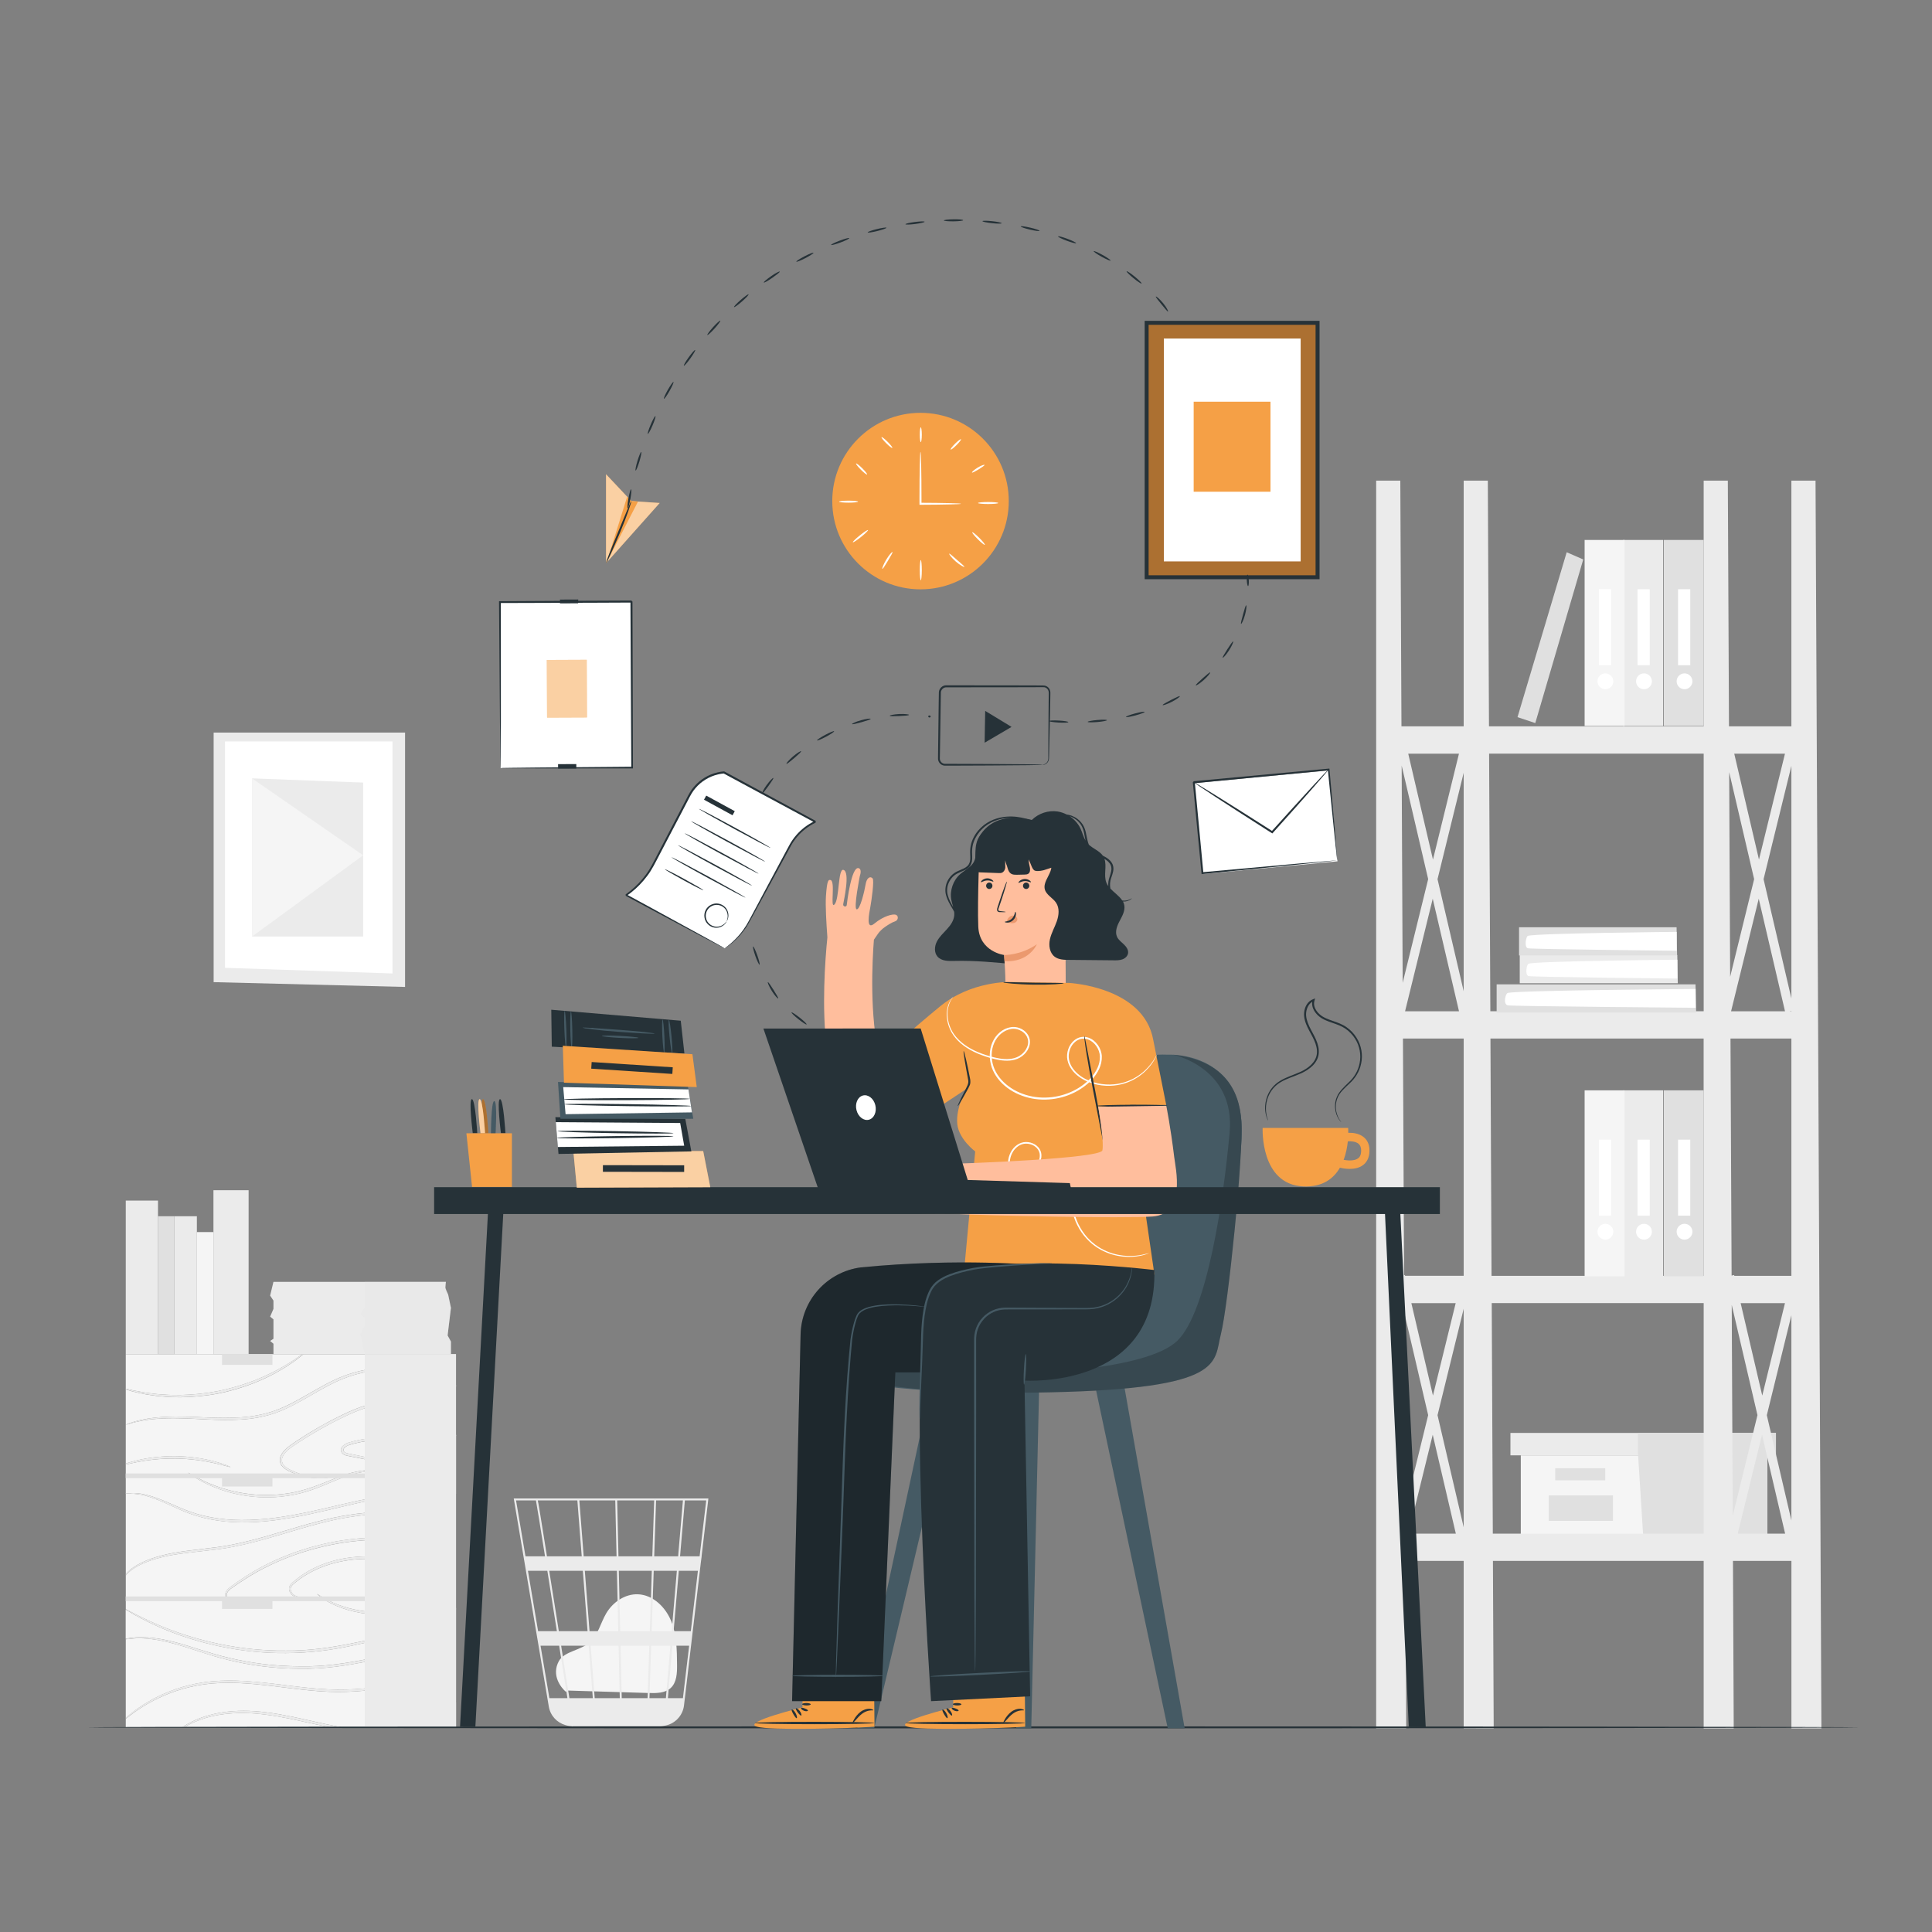 <?xml version="1.0" encoding="utf-8"?>
<!-- Generator: Adobe Illustrator 25.0.1, SVG Export Plug-In . SVG Version: 6.00 Build 0)  -->
<svg version="1.1" xmlns="http://www.w3.org/2000/svg" xmlns:xlink="http://www.w3.org/1999/xlink" x="0px" y="0px"
	 viewBox="0 0 500 500" style="enable-background:new 0 0 500 500;" xml:space="preserve">
<rect x="0" y="0" width="500" height="500" fill="#808080" stroke="none"/>
<g id="Background_Complete">
	<g>
		<g>
			<g>
				<polygon style="fill:#F5F5F5;" points="393.58,376.64 393.58,397.38 423.91,397.38 457.38,397.38 457.38,376.64 				"/>
				<polygon style="fill:#EBEBEB;" points="390.9,370.84 390.9,376.64 459.61,376.64 459.61,370.84 423.91,370.84 				"/>
				<polygon style="fill:#E0E0E0;" points="425.25,397.38 457.38,397.38 457.38,376.64 459.61,376.64 459.61,370.84 423.91,370.84 
					423.91,376.1 				"/>
				<rect x="402.5" y="379.98" style="fill:#E0E0E0;" width="12.94" height="3.12"/>
				<rect x="400.83" y="387.01" style="fill:#E0E0E0;" width="16.61" height="6.59"/>
			</g>
			<g>
				<path style="fill:#EBEBEB;" d="M471.38,447.3l-1.52-322.91h-6.25v63.59h-16.15l-0.3-63.59h-6.25v63.59h-53.72h-1.84l-0.3-63.59
					h-6.25v63.59h-16.1l-0.3-63.59h-6.25V447.3h7.78l-0.21-43.34h15.08v43.34h7.77l-0.2-43.34h54.54v43.34h7.78l-0.2-43.34h15.13
					v43.34H471.38z M370.85,361.18l-5.59-23.93h11.47L370.85,361.18z M378.8,338.71v56.54l-6.77-29L378.8,338.71z M378.8,256.53
					l-6.77-29l6.77-27.54V256.53z M377.59,261.72h-13.96l7.16-29.13L377.59,261.72z M370.85,222.46l-6.4-27.41h13.13L370.85,222.46z
					 M369.61,227.52l-6.6,26.84l-0.26-56.24L369.61,227.52z M363.42,339.7l6.19,26.54l-5.95,24.23L363.42,339.7z M370.79,371.31
					l5.98,25.6H364.5L370.79,371.31z M363.62,330.19l-0.05-0.22l-0.2,0.04l-0.29-61.24h15.72v61.41H363.62z M385.73,268.78h55.17
					v61.41h-53.72h-1.17L385.73,268.78z M455.16,232.59l6.8,29.13H448L455.16,232.59z M447.76,252.8l-0.25-52.97l6.46,27.69
					L447.76,252.8z M463.61,258.4l-7.2-30.87l7.2-29.32V258.4z M463.61,261.62v0.1h-0.44L463.61,261.62z M463.61,340.39v53.09
					l-6.36-27.23L463.61,340.39z M456.07,361.18l-5.59-23.93h11.47L456.07,361.18z M455.22,222.46l-6.4-27.41h13.13L455.22,222.46z
					 M463.61,268.78v61.41h-14.77l-0.05-0.22l-0.65,0.15l-0.29-61.34H463.61z M454.83,366.24l-6.4,26.06l-0.26-54.6L454.83,366.24z
					 M456.01,371.31l5.98,25.6h-12.27L456.01,371.31z M440.91,195.04v66.67h-53.72h-1.49l-0.32-66.67H440.91z M387.34,396.91h-1
					l-0.28-59.67h54.85v59.67H387.34z"/>
			</g>
			<g>
				<polygon style="fill:#E0E0E0;" points="387.33,262.04 387.33,254.75 438.8,254.75 438.96,262.04 				"/>
				<path style="fill:#FFFFFF;" d="M438.83,255.94c0,0-45.65,0.34-48.61,1.03c-0.64,0.15-1.28,2.95,0,3.21
					c1.28,0.26,48.61,0.64,48.61,0.64V255.94z"/>
			</g>
			<g>
				<polygon style="fill:#EBEBEB;" points="393.31,254.46 393.31,247.18 434.08,247.18 434.21,254.46 				"/>
				<path style="fill:#FFFFFF;" d="M434.1,248.37c0,0-36.16,0.34-38.5,1.03c-0.5,0.15-1.02,2.95,0,3.21
					c1.02,0.26,38.5,0.64,38.5,0.64V248.37z"/>
			</g>
			<g>
				<polygon style="fill:#E0E0E0;" points="393.13,247.26 393.13,239.98 433.9,239.98 434.03,247.26 				"/>
				<path style="fill:#FFFFFF;" d="M433.92,241.17c0,0-36.16,0.33-38.5,1.03c-0.5,0.15-1.02,2.95,0,3.21
					c1.02,0.26,38.5,0.64,38.5,0.64V241.17z"/>
			</g>
			<g>
				<rect x="430.58" y="139.74" style="fill:#E0E0E0;" width="10.33" height="48.13"/>
				<path style="fill:#FFFFFF;" d="M438,176.32c0,1.13-0.92,2.05-2.05,2.05c-1.13,0-2.04-0.92-2.04-2.05c0-1.13,0.91-2.05,2.04-2.05
					C437.08,174.27,438,175.19,438,176.32z"/>
				<rect x="434.28" y="152.49" style="fill:#FFFFFF;" width="3.16" height="19.67"/>
			</g>
			<g>
				<rect x="420.09" y="139.74" style="fill:#EBEBEB;" width="10.33" height="48.13"/>
				<circle style="fill:#FFFFFF;" cx="425.46" cy="176.32" r="2.05"/>
				<rect x="423.79" y="152.49" style="fill:#FFFFFF;" width="3.16" height="19.67"/>
			</g>
			<g>
				<rect x="410.1" y="139.74" style="fill:#F5F5F5;" width="10.33" height="48.13"/>
				<path style="fill:#FFFFFF;" d="M417.52,176.32c0,1.13-0.92,2.05-2.05,2.05c-1.13,0-2.05-0.92-2.05-2.05
					c0-1.13,0.92-2.05,2.05-2.05C416.6,174.27,417.52,175.19,417.52,176.32z"/>
				<rect x="413.8" y="152.49" style="fill:#FFFFFF;" width="3.16" height="19.67"/>
			</g>
			<g>
				<rect x="430.58" y="282.18" style="fill:#E0E0E0;" width="10.33" height="48.13"/>
				<path style="fill:#FFFFFF;" d="M438,318.77c0,1.13-0.92,2.05-2.05,2.05c-1.13,0-2.04-0.92-2.04-2.05c0-1.13,0.91-2.05,2.04-2.05
					C437.08,316.72,438,317.64,438,318.77z"/>
				<rect x="434.28" y="294.94" style="fill:#FFFFFF;" width="3.16" height="19.67"/>
			</g>
			<g>
				<rect x="420.09" y="282.18" style="fill:#EBEBEB;" width="10.33" height="48.13"/>
				<path style="fill:#FFFFFF;" d="M427.51,318.77c0,1.13-0.92,2.05-2.05,2.05c-1.13,0-2.05-0.92-2.05-2.05
					c0-1.13,0.92-2.05,2.05-2.05C426.59,316.72,427.51,317.64,427.51,318.77z"/>
				<rect x="423.79" y="294.94" style="fill:#FFFFFF;" width="3.16" height="19.67"/>
			</g>
			<g>
				<rect x="410.1" y="282.18" style="fill:#F5F5F5;" width="10.33" height="48.13"/>
				<path style="fill:#FFFFFF;" d="M417.52,318.77c0,1.13-0.92,2.05-2.05,2.05c-1.13,0-2.05-0.92-2.05-2.05
					c0-1.13,0.92-2.05,2.05-2.05C416.6,316.72,417.52,317.64,417.52,318.77z"/>
				<rect x="413.8" y="294.94" style="fill:#FFFFFF;" width="3.16" height="19.67"/>
			</g>
			<polygon style="fill:#E0E0E0;" points="397.33,187.13 409.74,144.79 405.46,142.92 392.73,185.6 			"/>
		</g>
		<g>
			<g>
				<g>
					<polygon style="fill:#EBEBEB;" points="104.83,189.59 55.29,189.59 55.29,254.18 104.83,255.42 					"/>
				</g>
			</g>
			<g>
				<g>
					<polygon style="fill:#FFFFFF;" points="101.57,191.89 58.23,191.89 58.23,250.47 101.57,251.93 					"/>
				</g>
			</g>
			<g>
				<g>
					<polygon style="fill:#EBEBEB;" points="93.98,202.53 65.22,201.44 65.22,242.38 93.98,242.38 					"/>
				</g>
			</g>
			<g>
				<g>
					<polygon style="fill:#F5F5F5;" points="65.22,242.38 93.98,221.35 65.22,201.44 					"/>
				</g>
			</g>
		</g>
		<g>
			<path style="fill:#F5F5F5;" d="M146.43,437.82c-1.18-1.01-3.83-4.21-1.79-7.94c0.75-1.37,2.33-2.04,3.77-2.64
				c1.44-0.6,2.94-1.13,4.13-2.13c2.24-1.9,2.86-5.05,4.35-7.58c1.71-2.91,4.89-5.08,8.26-4.93c3.85,0.17,7.07,3.31,8.53,6.88
				c1.46,3.57,1.51,7.54,1.54,11.4c0.02,2.13-0.08,4.54-1.65,5.98c-1.45,1.33-3.64,1.34-5.6,1.29c-7.02-0.21-14.04-0.43-21.07-0.64"
				/>
			<path style="fill:#EBEBEB;" d="M183.33,387.8h-50.37l9.07,53.86c0.4,2.35,2.11,4.17,4.3,4.79c0.06,0.02,0.12,0.03,0.18,0.05
				c0.15,0.04,0.29,0.09,0.45,0.12c0.33,0.07,0.68,0.1,1.02,0.12c0,0.02,0.01,0.04,0.01,0.05l0.25-0.04h0h22.45
				c0.42,0,0.83-0.04,1.23-0.12c2.65-0.41,4.77-2.53,5.1-5.26l4.37-37.11l0.2-1.48h-0.02l1.73-14.7L183.33,387.8z M173.83,422.15
				h-5.17l0.52-15.63h5.99L173.83,422.15z M175.67,406.52h4.95l-1.84,15.63h-4.45L175.67,406.52z M160.91,439.48l-0.31-13.58h7.44
				l-0.45,13.58H160.91z M152.86,425.9h7.23l0.31,13.58h-6.49L152.86,425.9z M153.42,439.48h-6.06c-0.58-3.67-1.33-8.43-2.14-13.58
				h7.14L153.42,439.48z M152.57,422.15l-1.22-15.63h8.3l0.36,15.63H152.57z M160.51,422.15l-0.36-15.63h8.54l-0.52,15.63H160.51z
				 M160.06,402.77l-0.33-14.47h9.57l-0.48,14.47H160.06z M159.56,402.77h-8.5l-1.13-14.47h9.3L159.56,402.77z M150.55,402.77h-9
				c-0.32-2-0.62-3.89-0.89-5.59c-0.94-5.85-1.29-8.05-1.49-8.88h10.25L150.55,402.77z M150.84,406.52l1.22,15.63h-7.44
				c-0.25-1.59-0.5-3.19-0.76-4.8c-0.58-3.69-1.17-7.38-1.72-10.83H150.84z M144.12,422.15h-4.86l-2.63-15.63h5.02
				C142.41,411.35,143.26,416.73,144.12,422.15z M144.71,425.9c0.74,4.7,1.47,9.33,2.14,13.58h-4.67l-2.29-13.58H144.71z
				 M168.08,439.48l0.45-13.58h4.97l-1.17,13.58H168.08z M169.31,402.77l0.48-14.47h6.95l-1.24,14.47H169.31z M138.7,388.3
				c0.2,1.05,1.12,6.74,2.35,14.47h-5.06l-2.44-14.47H138.7z M176.74,439.48h-3.89l1.17-13.58h4.33L176.74,439.48z M181.06,402.77
				H176l1.24-14.47h5.53L181.06,402.77z"/>
		</g>
		<g>
			<g>
				<path style="fill:#F5F5F5;" d="M35.7,360.06c0.89,0.15,1.88,0.38,3.01,0.49c1.12,0.15,2.35,0.3,3.68,0.36
					c1.32,0.12,2.74,0.1,4.23,0.12c2.98-0.07,6.26-0.35,9.65-0.99c3.38-0.67,6.52-1.63,9.32-2.68c1.38-0.57,2.7-1.08,3.89-1.69
					c1.21-0.55,2.29-1.15,3.28-1.7c1-0.52,1.85-1.1,2.61-1.57c0.77-0.46,1.41-0.91,1.92-1.28c0.39-0.28,0.7-0.49,0.96-0.66H32.55
					v8.92c0.26,0.06,0.55,0.12,0.9,0.21C34.06,359.74,34.82,359.92,35.7,360.06z"/>
				<path style="fill:#F5F5F5;" d="M63.01,443.33c-3.71-0.04-7.05,0.47-9.74,1.26c-2.37,0.71-4.23,1.6-5.55,2.38h37.4
					c-3.19-0.64-6.56-1.43-10.11-2.16C70.79,443.95,66.73,443.35,63.01,443.33z"/>
				<path style="fill:#F5F5F5;" d="M109.04,437.22c-4.24-0.67-9.37-0.16-15.04,0.36c-2.84,0.26-5.85,0.39-8.97,0.25
					c-3.11-0.13-6.31-0.47-9.58-0.87c-6.52-0.82-12.74-1.65-18.41-1.4c-5.67,0.18-10.67,1.56-14.59,3.26
					c-3.94,1.69-6.84,3.67-8.75,5.12c-0.44,0.33-0.81,0.63-1.15,0.9v2.13h14.69c1.3-0.89,3.29-1.97,5.91-2.8
					c2.72-0.86,6.1-1.42,9.87-1.42c3.77-0.01,7.88,0.58,12.12,1.44c4.24,0.86,8.23,1.86,11.89,2.56c0.42,0.08,0.82,0.14,1.23,0.22
					h29.77v-6.44C116.08,439.18,113.02,437.79,109.04,437.22z"/>
				<path style="fill:#F5F5F5;" d="M42.27,438.41c3.94-1.77,9.01-3.21,14.75-3.43c5.74-0.28,12,0.54,18.51,1.35
					c3.26,0.4,6.44,0.74,9.53,0.88c3.08,0.15,6.06,0.03,8.89-0.21c5.65-0.49,10.84-0.96,15.15-0.22c3.94,0.62,6.98,2.03,8.92,3.42
					v-11.29c-2.02-0.59-4.59-1.05-7.61-1.06c-8.5-0.29-19.79,4.34-32.93,4.02c-6.52-0.02-12.71-0.88-18.19-2.21
					c-5.5-1.32-10.22-3.21-14.32-4.28c-4.08-1.14-7.52-1.49-9.88-1.37c-1.09,0.05-1.93,0.15-2.54,0.24v20.34
					c0.3-0.26,0.62-0.54,1-0.84C35.42,442.22,38.3,440.17,42.27,438.41z"/>
				<path style="fill:#F5F5F5;" d="M35.84,386.49c2.28,0.2,5.41,1.33,9.07,2.98c1.84,0.82,3.86,1.67,6.11,2.35
					c2.26,0.65,4.73,1.13,7.37,1.37c5.27,0.5,11.13,0.02,17.16-1.06c6.03-1.07,11.7-2.58,16.91-3.7c5.21-1.15,9.96-1.93,13.99-2.22
					c4.03-0.29,7.32-0.12,9.56,0.16c0.81,0.09,1.48,0.2,2.01,0.3v-7.09v-7.96c-0.27-0.21-0.56-0.45-0.89-0.71
					c-1.35-1.06-3.27-2.65-5.88-4.25c-2.59-1.57-5.98-3.23-10.01-3.33c-4.03-0.13-8.31,1.44-12.49,3.48
					c-4.22,2.03-8.08,4.27-11.48,6.49c-1.66,1.12-3.43,2.12-4.13,3.69c-0.34,0.76-0.21,1.61,0.3,2.2c0.5,0.59,1.21,0.97,1.89,1.3
					c2.75,1.33,5.24,1.72,6.93,1.85c1.71,0.12,2.66,0.02,2.66,0.08c0,0.02-0.23,0.06-0.69,0.11c-0.45,0.04-1.12,0.08-1.99,0.06
					c-1.72-0.06-4.27-0.38-7.11-1.7c-0.7-0.33-1.47-0.7-2.08-1.39c-0.63-0.67-0.82-1.8-0.41-2.71c0.81-1.83,2.66-2.83,4.29-3.98
					c3.39-2.26,7.28-4.53,11.52-6.58c4.21-2.06,8.6-3.66,12.78-3.5c4.19,0.14,7.64,1.9,10.23,3.53c2.61,1.67,4.5,3.32,5.8,4.45
					c0.27,0.24,0.51,0.45,0.73,0.65v-12.47c-1.39-0.76-2.97-1.52-4.78-2.19c-4.13-1.53-9.41-2.53-15.23-2.06
					c-2.9,0.25-5.91,0.91-8.86,2.06c-2.96,1.12-5.82,2.79-8.76,4.47c-2.94,1.69-5.85,3.33-8.89,4.44c-3.05,1.08-6.15,1.6-9.1,1.78
					c-5.91,0.34-11.19-0.25-15.62-0.32c-4.43-0.13-8.01,0.2-10.43,0.7c-0.6,0.13-1.15,0.23-1.61,0.35
					c-0.44,0.13-0.83,0.24-1.16,0.34c-0.63,0.18-0.96,0.26-0.97,0.24c-0.01-0.02,0.31-0.14,0.93-0.36c0.33-0.11,0.71-0.25,1.15-0.4
					c0.46-0.14,1-0.25,1.61-0.41c2.43-0.58,6.04-0.98,10.49-0.91c4.45,0.01,9.74,0.56,15.57,0.19c2.91-0.19,5.94-0.72,8.92-1.78
					c2.98-1.09,5.86-2.71,8.79-4.4c2.94-1.68,5.83-3.36,8.85-4.5c3.01-1.16,6.08-1.83,9.04-2.06c5.92-0.45,11.27,0.61,15.43,2.22
					c1.75,0.67,3.28,1.42,4.63,2.19v-8H78.49c-0.25,0.21-0.6,0.5-1.06,0.86c-0.49,0.4-1.11,0.88-1.87,1.37
					c-0.75,0.5-1.59,1.11-2.58,1.66c-0.98,0.58-2.06,1.21-3.27,1.79c-1.18,0.63-2.52,1.17-3.9,1.76c-2.81,1.09-5.99,2.08-9.41,2.75
					c-3.43,0.64-6.74,0.91-9.76,0.95c-1.51-0.03-2.94-0.03-4.28-0.18c-1.34-0.08-2.58-0.26-3.7-0.44c-1.13-0.14-2.13-0.4-3.02-0.58
					c-0.89-0.17-1.64-0.39-2.25-0.58c-0.32-0.09-0.6-0.18-0.84-0.25v19.17c0.67-0.23,1.55-0.49,2.62-0.75
					c2.56-0.64,6.2-1.2,10.24-1.16c4.04,0.05,7.66,0.7,10.21,1.39c1.27,0.35,2.29,0.68,2.98,0.95c0.69,0.27,1.06,0.43,1.05,0.47
					c-0.03,0.1-1.58-0.42-4.13-0.99c-2.55-0.58-6.13-1.15-10.11-1.2c-3.99-0.04-7.58,0.44-10.14,0.96
					c-1.12,0.23-2.03,0.44-2.72,0.61v0.83v6.69C32.99,386.45,34.11,386.29,35.84,386.49z M88.34,374.75
					c0.12-0.28,0.31-0.5,0.52-0.67c0.41-0.35,0.88-0.59,1.38-0.74c3.77-1.14,7.56-1.46,10.95-1.19c3.39,0.26,6.39,1.04,8.77,1.99
					c2.39,0.94,4.2,1.98,5.38,2.79c0.61,0.38,1.03,0.75,1.33,0.97c0.3,0.23,0.44,0.36,0.43,0.38c-0.08,0.14-2.53-1.96-7.3-3.72
					c-2.37-0.88-5.32-1.6-8.65-1.83c-3.33-0.23-7.03,0.1-10.72,1.22c-0.42,0.13-0.84,0.34-1.15,0.62c-0.32,0.28-0.49,0.61-0.37,0.91
					c0.23,0.63,1.36,0.69,2.21,0.89c1.79,0.37,3.52,0.72,5.18,1.06c3.27,0.68,6.24,1.3,8.76,1.83c2.42,0.53,4.41,0.96,5.9,1.29
					c0.63,0.15,1.16,0.28,1.6,0.38c0.36,0.09,0.55,0.15,0.55,0.17c0,0.02-0.2,0-0.57-0.05c-0.44-0.07-0.98-0.16-1.62-0.27
					c-1.5-0.28-3.5-0.64-5.94-1.09c-2.53-0.49-5.5-1.06-8.79-1.69c-1.66-0.33-3.39-0.67-5.19-1.02c-0.46-0.1-0.89-0.16-1.38-0.29
					c-0.46-0.13-1.07-0.37-1.3-1C88.2,375.38,88.21,375.02,88.34,374.75z M50.49,382.13c1.18,0.6,2.87,1.53,5.09,2.34
					c4.39,1.68,10.98,3.09,18.16,2.11c7.21-0.84,12.95-4.5,17.67-5.53c2.33-0.58,4.3-0.68,5.64-0.56c0.67,0.05,1.18,0.15,1.53,0.22
					c0.34,0.08,0.52,0.14,0.52,0.16c-0.01,0.06-0.73-0.11-2.06-0.14c-1.32-0.04-3.24,0.12-5.52,0.75c-2.29,0.6-4.88,1.72-7.79,2.94
					c-2.9,1.23-6.26,2.33-9.9,2.78c-7.31,1-14-0.51-18.4-2.32c-2.23-0.88-3.91-1.87-5.06-2.55c-1.11-0.74-1.71-1.17-1.69-1.21
					C48.7,381.1,49.34,381.46,50.49,382.13z"/>
				<path style="fill:#F5F5F5;" d="M45.09,424.94c4.14,1.03,8.88,2.88,14.34,4.15c5.45,1.29,11.59,2.12,18.06,2.14
					c13,0.33,24.27-4.22,32.93-3.84c3.02,0.05,5.58,0.55,7.6,1.19v-12.1c-0.77,0.09-1.61,0.19-2.55,0.31
					c-3.63,0.36-8.64,1.07-14.25,1.19c-2.8,0.04-5.48-0.13-7.88-0.56c-2.4-0.42-4.51-1.07-6.21-1.79c-1.7-0.71-2.98-1.5-3.82-2.08
					c-0.42-0.29-0.74-0.54-0.94-0.72c-0.21-0.17-0.31-0.27-0.29-0.29c0.07-0.11,1.84,1.36,5.22,2.68c1.69,0.66,3.77,1.25,6.13,1.64
					c2.36,0.39,5.01,0.54,7.78,0.5c5.55-0.12,10.57-0.76,14.21-1.01c0.95-0.07,1.81-0.13,2.59-0.19v-29.34
					c-0.54-0.07-1.22-0.15-2.04-0.21c-2.23-0.2-5.49-0.31-9.49,0.04c-4,0.34-8.72,1.17-13.91,2.35c-5.19,1.15-10.85,2.68-16.92,3.75
					c-6.06,1.09-11.98,1.56-17.32,1.02c-2.67-0.26-5.18-0.76-7.46-1.45c-2.28-0.71-4.32-1.6-6.14-2.45
					c-3.64-1.71-6.69-2.87-8.92-3.15c-1.69-0.25-2.81-0.15-3.25-0.13v20.77c0.15-0.18,0.32-0.37,0.51-0.55
					c1.65-1.67,4.75-3.2,8.73-4.24c4-1.07,8.92-1.46,14.28-2.16c5.37-0.69,11.12-2.28,17.11-4.09c5.99-1.8,11.76-3.48,17.17-4.28
					c5.39-0.83,10.32-0.96,14.43-0.77c4.12,0.2,7.42,0.69,9.68,1.13c1.13,0.22,2,0.41,2.59,0.56c0.59,0.14,0.89,0.23,0.89,0.25
					c0,0.02-0.32-0.02-0.92-0.13c-0.59-0.11-1.47-0.26-2.6-0.44c-2.26-0.36-5.56-0.78-9.65-0.92c-4.09-0.13-8.98,0.04-14.32,0.9
					c-5.35,0.82-11.08,2.51-17.08,4.31c-5.99,1.8-11.8,3.39-17.22,4.06c-5.4,0.67-10.28,1.01-14.25,2.01
					c-3.96,0.97-7.03,2.42-8.67,3.99c-0.27,0.25-0.48,0.49-0.68,0.72v8.72c0.09,0.05,0.2,0.1,0.31,0.16c0.57,0.3,1.32,0.7,2.26,1.2
					c1.99,0.98,4.86,2.44,8.57,3.83c7.37,2.85,18.15,5.67,30.28,5.56c12.16,0.14,22.71-3.61,30.67-4.34
					c3.97-0.45,7.23-0.28,9.43,0.08c0.54,0.1,1.03,0.19,1.46,0.26c0.4,0.1,0.75,0.2,1.05,0.27c0.57,0.15,0.86,0.25,0.85,0.27
					c-0.01,0.02-0.31-0.03-0.88-0.14c-0.31-0.06-0.66-0.13-1.06-0.21c-0.43-0.06-0.92-0.13-1.46-0.2c-2.2-0.28-5.42-0.38-9.35,0.12
					c-3.94,0.46-8.54,1.53-13.69,2.63c-5.14,1.13-10.94,1.88-17.03,1.9c-12.22,0.11-23.08-2.8-30.45-5.77
					c-3.71-1.46-6.57-2.98-8.53-4.03c-0.92-0.54-1.65-0.98-2.21-1.31c-0.09-0.06-0.17-0.11-0.25-0.16v7.55
					c0.61-0.13,1.44-0.26,2.53-0.35C37.46,423.57,40.96,423.85,45.09,424.94z M69.28,405.37c-3.79,1.84-6.96,3.97-9.55,5.79
					c-0.61,0.47-1.1,1.06-1.05,1.7c0.02,0.64,0.56,1.1,1.1,1.35c1.12,0.53,2.23,0.28,3.12,0.2c0.89-0.1,1.62-0.06,2.08,0.09
					c0.46,0.15,0.65,0.33,0.65,0.33c-0.01,0.03-0.23-0.1-0.68-0.21c-0.45-0.1-1.14-0.1-2.02,0.03c-0.85,0.11-2.03,0.42-3.29-0.12
					c-0.59-0.25-1.29-0.78-1.35-1.64c-0.08-0.86,0.55-1.58,1.17-2.07c2.6-1.91,5.75-4.08,9.57-5.97c3.8-1.9,8.17-3.61,12.92-4.83
					c9.52-2.49,18.56-2.46,24.9-1.56c1.59,0.24,3.03,0.43,4.27,0.73c1.24,0.27,2.32,0.48,3.18,0.76c0.81,0.24,1.46,0.43,1.98,0.59
					c0.45,0.14,0.68,0.22,0.68,0.25c-0.01,0.02-0.25-0.02-0.71-0.12c-0.52-0.12-1.19-0.28-2-0.47c-0.86-0.24-1.94-0.41-3.19-0.65
					c-1.24-0.27-2.67-0.43-4.25-0.64c-6.31-0.78-15.26-0.73-24.69,1.73C77.39,401.84,73.06,403.51,69.28,405.37z M78.52,413.51
					c-0.34,0.02-0.84,0.04-1.48-0.07c-0.63-0.1-1.48-0.44-1.97-1.31c-0.24-0.42-0.37-1-0.15-1.55c0.22-0.55,0.68-0.93,1.1-1.29
					c1.73-1.51,4.04-3.03,6.85-4.19c2.8-1.16,6.09-1.95,9.58-2.2c7.03-0.49,13.27,1.24,17.53,2.75c2.15,0.77,3.84,1.5,4.99,2.04
					c0.58,0.26,1.02,0.49,1.32,0.64c0.3,0.16,0.45,0.25,0.44,0.27c-0.02,0.04-0.67-0.22-1.85-0.68c-1.18-0.46-2.89-1.13-5.04-1.84
					c-4.27-1.39-10.45-3.03-17.34-2.54c-3.42,0.25-6.65,1-9.4,2.11c-2.76,1.1-5.05,2.55-6.78,3.99c-0.44,0.35-0.84,0.7-1.02,1.11
					c-0.18,0.41-0.1,0.87,0.09,1.23c0.39,0.76,1.12,1.1,1.71,1.24c1.22,0.25,1.95,0.17,1.94,0.24
					C79.04,413.46,78.86,413.49,78.52,413.51z"/>
				<path style="fill:#EBEBEB;" d="M35.8,386.73c2.23,0.27,5.28,1.44,8.92,3.15c1.83,0.84,3.86,1.73,6.14,2.45
					c2.29,0.68,4.8,1.18,7.46,1.45c5.34,0.54,11.26,0.06,17.32-1.02c6.07-1.08,11.73-2.6,16.92-3.75c5.19-1.17,9.91-2,13.91-2.35
					c4-0.35,7.26-0.24,9.49-0.04c0.82,0.07,1.5,0.15,2.04,0.21v-0.16c-0.53-0.1-1.2-0.21-2.01-0.3c-2.24-0.28-5.52-0.45-9.56-0.16
					c-4.03,0.29-8.79,1.08-13.99,2.22c-5.21,1.12-10.87,2.63-16.91,3.7c-6.03,1.08-11.89,1.57-17.16,1.06
					c-2.63-0.24-5.11-0.72-7.37-1.37c-2.25-0.68-4.27-1.54-6.11-2.35c-3.67-1.66-6.79-2.78-9.07-2.98c-1.72-0.2-2.84-0.03-3.29,0.05
					v0.06C32.99,386.58,34.11,386.48,35.8,386.73z"/>
				<path style="fill:#EBEBEB;" d="M35.63,360.4c0.89,0.18,1.89,0.44,3.02,0.58c1.13,0.18,2.36,0.36,3.7,0.44
					c1.33,0.15,2.77,0.15,4.28,0.18c3.02-0.04,6.33-0.3,9.76-0.95c3.42-0.68,6.6-1.67,9.41-2.75c1.39-0.59,2.72-1.13,3.9-1.76
					c1.21-0.57,2.29-1.2,3.27-1.79c1-0.55,1.83-1.16,2.58-1.66c0.76-0.49,1.38-0.97,1.87-1.37c0.46-0.36,0.8-0.64,1.06-0.86h-0.24
					c-0.26,0.17-0.56,0.38-0.96,0.66c-0.51,0.37-1.15,0.81-1.92,1.28c-0.77,0.47-1.61,1.05-2.61,1.57c-0.98,0.55-2.07,1.15-3.28,1.7
					c-1.18,0.61-2.51,1.12-3.89,1.69c-2.79,1.05-5.94,2-9.32,2.68c-3.39,0.64-6.66,0.92-9.65,0.99c-1.49-0.02-2.91,0-4.23-0.12
					c-1.33-0.06-2.56-0.21-3.68-0.36c-1.13-0.11-2.12-0.33-3.01-0.49c-0.89-0.14-1.64-0.32-2.26-0.47c-0.34-0.08-0.64-0.15-0.9-0.21
					v0.19c0.24,0.08,0.52,0.16,0.84,0.25C33.99,360.01,34.74,360.23,35.63,360.4z"/>
				<path style="fill:#EBEBEB;" d="M97.96,354.06c-2.95,0.24-6.02,0.9-9.04,2.06c-3.02,1.14-5.91,2.82-8.85,4.5
					c-2.93,1.69-5.81,3.32-8.79,4.4c-2.98,1.06-6.01,1.58-8.92,1.78c-5.83,0.37-11.12-0.17-15.57-0.19
					c-4.45-0.07-8.07,0.33-10.49,0.91c-0.6,0.15-1.15,0.27-1.61,0.41c-0.44,0.15-0.82,0.28-1.15,0.4c-0.62,0.22-0.94,0.34-0.93,0.36
					c0.01,0.02,0.34-0.06,0.97-0.24c0.33-0.1,0.72-0.21,1.16-0.34c0.46-0.12,1-0.21,1.61-0.35c2.42-0.5,6-0.83,10.43-0.7
					c4.43,0.07,9.71,0.66,15.62,0.32c2.95-0.18,6.05-0.7,9.1-1.78c3.04-1.1,5.96-2.75,8.89-4.44c2.94-1.69,5.8-3.35,8.76-4.47
					c2.95-1.15,5.96-1.81,8.86-2.06c5.82-0.47,11.1,0.53,15.23,2.06c1.81,0.67,3.39,1.43,4.78,2.19v-0.42
					c-1.35-0.76-2.88-1.51-4.63-2.19C109.23,354.68,103.88,353.61,97.96,354.06z"/>
				<path style="fill:#EBEBEB;" d="M111.49,366.26c-2.59-1.63-6.04-3.39-10.23-3.53c-4.18-0.17-8.57,1.44-12.78,3.5
					c-4.24,2.04-8.13,4.31-11.52,6.58c-1.64,1.14-3.48,2.14-4.29,3.98c-0.41,0.9-0.22,2.03,0.41,2.71c0.61,0.69,1.38,1.06,2.08,1.39
					c2.84,1.31,5.39,1.63,7.11,1.7c0.87,0.03,1.54-0.02,1.99-0.06c0.45-0.05,0.69-0.09,0.69-0.11c0-0.06-0.96,0.04-2.66-0.08
					c-1.69-0.13-4.19-0.52-6.93-1.85c-0.68-0.33-1.39-0.71-1.89-1.3c-0.51-0.58-0.65-1.44-0.3-2.2c0.7-1.57,2.47-2.57,4.13-3.69
					c3.39-2.22,7.26-4.46,11.48-6.49c4.18-2.04,8.46-3.62,12.49-3.48c4.03,0.1,7.42,1.76,10.01,3.33c2.61,1.6,4.53,3.2,5.88,4.25
					c0.33,0.26,0.62,0.5,0.89,0.71v-0.25c-0.22-0.2-0.46-0.41-0.73-0.65C115.99,369.59,114.1,367.93,111.49,366.26z"/>
				<path style="fill:#EBEBEB;" d="M89.61,376.67c0.49,0.12,0.92,0.19,1.38,0.29c1.8,0.35,3.53,0.7,5.19,1.02
					c3.28,0.63,6.25,1.21,8.79,1.69c2.43,0.45,4.44,0.81,5.94,1.09c0.64,0.11,1.18,0.19,1.62,0.27c0.37,0.05,0.57,0.07,0.57,0.05
					c0-0.02-0.18-0.08-0.55-0.17c-0.44-0.1-0.96-0.23-1.6-0.38c-1.49-0.33-3.48-0.76-5.9-1.29c-2.53-0.53-5.49-1.14-8.76-1.83
					c-1.65-0.34-3.38-0.69-5.18-1.06c-0.85-0.2-1.98-0.26-2.21-0.89c-0.12-0.3,0.05-0.63,0.37-0.91c0.32-0.27,0.73-0.48,1.15-0.62
					c3.68-1.12,7.39-1.45,10.72-1.22c3.33,0.22,6.28,0.94,8.65,1.83c4.76,1.76,7.22,3.86,7.3,3.72c0.01-0.02-0.14-0.15-0.43-0.38
					c-0.3-0.22-0.72-0.59-1.33-0.97c-1.18-0.81-2.99-1.84-5.38-2.79c-2.38-0.95-5.38-1.73-8.77-1.99
					c-3.39-0.27-7.18,0.05-10.95,1.19c-0.5,0.16-0.97,0.39-1.38,0.74c-0.2,0.18-0.39,0.39-0.52,0.67c-0.13,0.28-0.14,0.64-0.03,0.92
					C88.54,376.3,89.16,376.54,89.61,376.67z"/>
				<path style="fill:#EBEBEB;" d="M45.4,377.46c3.98,0.05,7.56,0.62,10.11,1.2c2.55,0.58,4.09,1.09,4.13,0.99
					c0.01-0.04-0.36-0.21-1.05-0.47c-0.69-0.27-1.7-0.6-2.98-0.95c-2.54-0.7-6.17-1.34-10.21-1.39c-4.04-0.04-7.68,0.52-10.24,1.16
					c-1.07,0.27-1.95,0.52-2.62,0.75v0.29c0.69-0.17,1.6-0.38,2.72-0.61C37.83,377.9,41.42,377.42,45.4,377.46z"/>
				<path style="fill:#EBEBEB;" d="M41.9,403.01c3.97-1.01,8.85-1.34,14.25-2.01c5.42-0.66,11.22-2.25,17.22-4.06
					c6-1.81,11.73-3.49,17.08-4.31c5.34-0.86,10.23-1.03,14.32-0.9c4.09,0.15,7.39,0.57,9.65,0.92c1.13,0.18,2.01,0.33,2.6,0.44
					c0.6,0.1,0.91,0.15,0.92,0.13c0-0.02-0.3-0.11-0.89-0.25c-0.59-0.15-1.46-0.34-2.59-0.56c-2.26-0.43-5.56-0.92-9.68-1.13
					c-4.11-0.18-9.04-0.06-14.43,0.77c-5.4,0.8-11.17,2.48-17.17,4.28c-5.99,1.8-11.74,3.4-17.11,4.09
					c-5.36,0.7-10.28,1.08-14.28,2.16c-3.99,1.04-7.09,2.57-8.73,4.24c-0.19,0.19-0.35,0.37-0.51,0.55v0.34
					c0.2-0.23,0.41-0.47,0.68-0.72C34.87,405.43,37.94,403.98,41.9,403.01z"/>
				<path style="fill:#EBEBEB;" d="M50.36,382.34c1.15,0.67,2.82,1.67,5.06,2.55c4.4,1.81,11.09,3.32,18.4,2.32
					c3.64-0.45,7-1.56,9.9-2.78c2.91-1.21,5.5-2.33,7.79-2.94c2.28-0.63,4.2-0.79,5.52-0.75c1.32,0.03,2.04,0.2,2.06,0.14
					c0-0.02-0.17-0.08-0.52-0.16c-0.34-0.08-0.86-0.17-1.53-0.22c-1.34-0.12-3.31-0.02-5.64,0.56c-4.72,1.03-10.45,4.68-17.67,5.53
					c-7.18,0.98-13.76-0.43-18.16-2.11c-2.23-0.81-3.91-1.74-5.09-2.34c-1.14-0.67-1.79-1.03-1.81-1
					C48.65,381.17,49.25,381.6,50.36,382.34z"/>
				<path style="fill:#EBEBEB;" d="M106.78,398.9c1.58,0.21,3.01,0.37,4.25,0.64c1.24,0.24,2.32,0.41,3.19,0.65
					c0.82,0.19,1.48,0.35,2,0.47c0.46,0.1,0.71,0.14,0.71,0.12c0.01-0.02-0.23-0.1-0.68-0.25c-0.52-0.15-1.17-0.35-1.98-0.59
					c-0.86-0.28-1.93-0.48-3.18-0.76c-1.24-0.3-2.68-0.5-4.27-0.73c-6.34-0.9-15.38-0.93-24.9,1.56c-4.75,1.23-9.12,2.94-12.92,4.83
					c-3.82,1.89-6.97,4.06-9.57,5.97c-0.62,0.5-1.25,1.22-1.17,2.07c0.06,0.86,0.77,1.39,1.35,1.64c1.26,0.55,2.44,0.23,3.29,0.12
					c0.88-0.14,1.57-0.14,2.02-0.03c0.45,0.1,0.67,0.23,0.68,0.21c0,0-0.19-0.18-0.65-0.33c-0.46-0.15-1.18-0.19-2.08-0.09
					c-0.89,0.08-2,0.33-3.12-0.2c-0.54-0.24-1.08-0.71-1.1-1.35c-0.05-0.64,0.44-1.23,1.05-1.7c2.59-1.83,5.76-3.96,9.55-5.79
					c3.78-1.85,8.12-3.53,12.82-4.74C91.52,398.16,100.47,398.12,106.78,398.9z"/>
				<path style="fill:#EBEBEB;" d="M75.38,411.97c-0.19-0.37-0.27-0.83-0.09-1.23c0.18-0.41,0.58-0.76,1.02-1.11
					c1.73-1.44,4.02-2.88,6.78-3.99c2.76-1.11,5.98-1.86,9.4-2.11c6.89-0.49,13.07,1.15,17.34,2.54c2.15,0.71,3.86,1.38,5.04,1.84
					c1.18,0.46,1.83,0.72,1.85,0.68c0.01-0.02-0.14-0.11-0.44-0.27c-0.3-0.15-0.74-0.38-1.32-0.64c-1.15-0.53-2.85-1.27-4.99-2.04
					c-4.26-1.51-10.5-3.25-17.53-2.75c-3.49,0.25-6.77,1.04-9.58,2.2c-2.81,1.16-5.12,2.68-6.85,4.19c-0.43,0.36-0.88,0.75-1.1,1.29
					c-0.22,0.55-0.09,1.14,0.15,1.55c0.49,0.87,1.35,1.21,1.97,1.31c0.65,0.11,1.15,0.08,1.48,0.07c0.34-0.02,0.51-0.05,0.51-0.07
					c0.01-0.07-0.72,0.01-1.94-0.24C76.5,413.07,75.77,412.73,75.38,411.97z"/>
				<path style="fill:#EBEBEB;" d="M35,418.02c1.96,1.05,4.81,2.58,8.53,4.03c7.36,2.98,18.22,5.89,30.45,5.77
					c6.09-0.03,11.88-0.77,17.03-1.9c5.15-1.1,9.75-2.17,13.69-2.63c3.93-0.5,7.15-0.41,9.35-0.12c0.54,0.08,1.02,0.14,1.46,0.2
					c0.4,0.08,0.75,0.15,1.06,0.21c0.57,0.11,0.88,0.16,0.88,0.14c0.01-0.02-0.29-0.11-0.85-0.27c-0.3-0.08-0.65-0.17-1.05-0.27
					c-0.43-0.08-0.92-0.17-1.46-0.26c-2.2-0.36-5.46-0.53-9.43-0.08c-7.96,0.73-18.51,4.49-30.67,4.34
					c-12.13,0.11-22.91-2.7-30.28-5.56c-3.72-1.39-6.58-2.85-8.57-3.83c-0.94-0.5-1.69-0.9-2.26-1.2c-0.12-0.06-0.22-0.11-0.31-0.16
					v0.12c0.08,0.05,0.16,0.1,0.25,0.16C33.36,417.04,34.09,417.47,35,418.02z"/>
				<path style="fill:#EBEBEB;" d="M101.22,417.36c-2.77,0.04-5.41-0.11-7.78-0.5c-2.36-0.38-4.45-0.98-6.13-1.64
					c-3.39-1.32-5.15-2.79-5.22-2.68c-0.01,0.02,0.09,0.12,0.29,0.29c0.2,0.18,0.52,0.43,0.94,0.72c0.84,0.58,2.12,1.37,3.82,2.08
					c1.7,0.72,3.81,1.37,6.21,1.79c2.4,0.43,5.08,0.6,7.88,0.56c5.61-0.12,10.61-0.83,14.25-1.19c0.93-0.11,1.78-0.21,2.55-0.31
					v-0.33c-0.78,0.06-1.64,0.12-2.59,0.19C111.79,416.6,106.77,417.25,101.22,417.36z"/>
				<path style="fill:#EBEBEB;" d="M44.97,425.38c4.1,1.08,8.82,2.97,14.32,4.28c5.48,1.33,11.67,2.18,18.19,2.21
					c13.14,0.32,24.43-4.31,32.93-4.02c3.02,0.01,5.59,0.47,7.61,1.06v-0.32c-2.02-0.64-4.59-1.13-7.6-1.19
					c-8.66-0.38-19.93,4.17-32.93,3.84c-6.47-0.02-12.61-0.86-18.06-2.14c-5.46-1.27-10.19-3.12-14.34-4.15
					c-4.13-1.09-7.63-1.38-10.01-1.18c-1.08,0.08-1.92,0.22-2.53,0.35v0.14c0.61-0.09,1.46-0.19,2.54-0.24
					C37.45,423.89,40.89,424.24,44.97,425.38z"/>
				<path style="fill:#EBEBEB;" d="M42.45,438.81c3.93-1.7,8.92-3.08,14.59-3.26c5.67-0.25,11.89,0.58,18.41,1.4
					c3.26,0.4,6.47,0.74,9.58,0.87c3.11,0.15,6.13,0.01,8.97-0.25c5.67-0.53,10.79-1.03,15.04-0.36c3.99,0.57,7.04,1.96,8.98,3.3
					v-0.32c-1.94-1.39-4.98-2.81-8.92-3.42c-4.31-0.73-9.5-0.27-15.15,0.22c-2.83,0.24-5.81,0.36-8.89,0.21
					c-3.08-0.14-6.27-0.48-9.53-0.88c-6.51-0.82-12.78-1.64-18.51-1.35c-5.74,0.21-10.81,1.66-14.75,3.43
					c-3.97,1.76-6.85,3.82-8.72,5.33c-0.38,0.3-0.7,0.58-1,0.84v0.25c0.34-0.27,0.72-0.57,1.15-0.9
					C35.61,442.49,38.5,440.51,42.45,438.81z"/>
				<path style="fill:#EBEBEB;" d="M75.14,444.19c-4.24-0.86-8.35-1.45-12.12-1.44c-3.77-0.01-7.16,0.55-9.87,1.42
					c-2.62,0.84-4.6,1.91-5.91,2.8h0.49c1.32-0.78,3.18-1.67,5.55-2.38c2.69-0.79,6.03-1.3,9.74-1.26c3.72,0.03,7.78,0.63,12,1.48
					c3.55,0.72,6.93,1.52,10.11,2.16h3.13c-0.41-0.07-0.81-0.14-1.23-0.22C83.36,446.05,79.37,445.05,75.14,444.19z"/>
			</g>
			<g>
				<g>
					<g>
						<rect x="32.55" y="381.33" style="fill:#E0E0E0;" width="61.85" height="1.21"/>
					</g>
					<g>
						<rect x="32.55" y="413.17" style="fill:#E0E0E0;" width="61.86" height="1.21"/>
					</g>
					<g>
						<rect x="57.45" y="381.94" style="fill:#E0E0E0;" width="13.06" height="2.77"/>
					</g>
					<g>
						<rect x="57.45" y="350.46" style="fill:#E0E0E0;" width="13.06" height="2.77"/>
					</g>
					<g>
						<rect x="57.45" y="413.61" style="fill:#E0E0E0;" width="13.06" height="2.77"/>
					</g>
					<g>
						<rect x="94.4" y="350.46" style="fill:#EBEBEB;" width="23.62" height="96.55"/>
					</g>
				</g>
				<g>
					<g>
						<rect x="32.55" y="310.71" style="fill:#EBEBEB;" width="8.34" height="39.75"/>
					</g>
					<g>
						<rect x="45.13" y="314.76" style="fill:#EBEBEB;" width="5.82" height="35.71"/>
					</g>
					<g>
						<rect x="40.89" y="314.76" style="fill:#E0E0E0;" width="4.24" height="35.71"/>
					</g>
					<g>
						<rect x="50.94" y="318.86" style="fill:#F5F5F5;" width="4.3" height="31.61"/>
					</g>
					<g>
						<rect x="55.24" y="308.03" style="fill:#EBEBEB;" width="9.1" height="42.43"/>
					</g>
				</g>
				<g>
					<g>
						<path style="fill:#EBEBEB;" d="M70.77,331.72l-0.86,3.58l0.86,1.29v2.15l-0.86,2l0.86,0.72v5.01l-0.86,0.57l0.86,0.72v2.72
							h25.04h20.89v-3.29l-0.86-1.57l0.86-7.15l-0.72-3.43c0,0-0.72-1.43-0.72-1.86c0-0.43,0.14-1.43,0.14-1.43H70.77z"/>
					</g>
					<g style="opacity:0.24;">
						<polygon style="fill:#E0E0E0;" points="94.4,350.46 93.3,345.28 94.4,343.14 94.4,341.09 93.3,340.02 94.4,338.38 
							94.4,331.72 115.41,331.72 115.26,333.15 115.98,335.01 116.7,338.45 115.84,345.6 116.7,347.17 116.7,350.46 						"/>
					</g>
				</g>
			</g>
		</g>
	</g>
</g>
<g id="Background_Simple" style="display:none;">
	<path style="display:inline;fill:#F0F0F0;" d="M113.42,165.04c-9.84,87.82,7.63,178.19,110.1,190.87
		c52.83,6.54,161.62-16.94,164.52-84.6c3.99-93.25-100.12-59.12-143.8-90.39c-29.94-21.44-6.8-79.26-62.04-88.95
		C138.53,84.31,117.51,128.53,113.42,165.04z"/>
</g>
<g id="Floor">
	<g>
		<path style="fill:#263238;" d="M481.3,447.04c0,0.14-102.73,0.26-229.42,0.26c-126.74,0-229.44-0.12-229.44-0.26
			c0-0.14,102.71-0.26,229.44-0.26C378.58,446.78,481.3,446.9,481.3,447.04z"/>
	</g>
</g>
<g id="Graphics">
	<g>
		<g>
			<g>
				<g>
					
						<rect x="129.47" y="155.75" transform="matrix(1 -4.089360e-03 4.089360e-03 1 -0.724 0.601)" style="fill:#FFFFFF;" width="34.03" height="42.97"/>
					<g>
						<path style="fill:#263238;" d="M129.56,198.78c0,0,0.23-0.02,0.64-0.03c0.44-0.01,1.05-0.02,1.83-0.03
							c1.62-0.02,3.95-0.05,6.91-0.08c5.95-0.05,14.43-0.12,24.65-0.21l-0.21,0.22c-0.06-12.28-0.14-27.06-0.22-42.96
							c-0.06-0.06,0.49,0.49,0.26,0.26h-0.01h-0.02h-0.04l-0.07,0l-0.14,0l-0.29,0l-0.57,0l-1.15,0c-0.76,0-1.52,0.01-2.28,0.01
							c-1.51,0.01-3.01,0.01-4.5,0.02c-2.97,0.01-5.89,0.02-8.75,0.03c-5.71,0.02-11.14,0.03-16.21,0.05l0.23-0.23
							c0,12.72,0.01,23.42,0.01,30.98c-0.01,3.76-0.02,6.74-0.03,8.81c-0.01,1-0.01,1.79-0.02,2.35c0,0.25-0.01,0.45-0.01,0.61
							C129.57,198.71,129.56,198.78,129.56,198.78c0,0-0.01-0.06-0.01-0.19c0-0.15-0.01-0.34-0.02-0.58
							c-0.01-0.55-0.02-1.32-0.04-2.3c-0.02-2.06-0.06-5.02-0.1-8.76c-0.06-7.6-0.14-18.35-0.24-31.13l0-0.23l0.23,0
							c5.07-0.03,10.51-0.06,16.21-0.09c2.85-0.01,5.77-0.03,8.75-0.04c1.49-0.01,2.99-0.01,4.5-0.02c0.76,0,1.52-0.01,2.28-0.01
							l1.15,0l0.57,0l0.29,0l0.14,0h0.07l0.04,0h0.02h0.01c-0.23-0.23,0.32,0.32,0.27,0.26c0.05,15.9,0.09,30.68,0.13,42.96l0,0.22
							h-0.22c-10.27,0-18.8-0.01-24.78-0.01c-2.94-0.01-5.25-0.02-6.86-0.03c-0.76-0.01-1.36-0.01-1.79-0.02
							C129.75,198.8,129.56,198.78,129.56,198.78z"/>
					</g>
				</g>
			</g>
			<g>
				
					<rect x="144.43" y="197.75" transform="matrix(1 -3.837739e-03 3.837739e-03 1 -0.76 0.565)" style="fill:#263238;" width="4.72" height="1.15"/>
			</g>
			<g>
				
					<rect x="141.55" y="170.78" transform="matrix(1 -4.068630e-03 4.068630e-03 1 -0.724 0.598)" style="fill:#F5A046;" width="10.32" height="14.91"/>
				
					<rect x="141.55" y="170.78" transform="matrix(1 -4.068630e-03 4.068630e-03 1 -0.724 0.598)" style="opacity:0.5;fill:#FFFFFF;" width="10.32" height="14.91"/>
			</g>
			<g>
				
					<rect x="144.92" y="155.16" transform="matrix(1 -3.975504e-03 3.975504e-03 1 -0.618 0.587)" style="fill:#263238;" width="4.72" height="0.98"/>
			</g>
		</g>
		<g>
			<circle style="fill:#F5A046;" cx="238.23" cy="129.68" r="22.84"/>
			<g>
				<path style="fill:#FFFFFF;" d="M248.72,130.38c0,0.07-1.14,0.13-3.03,0.17c-1.88,0.05-4.51,0.08-7.47,0.09l-0.26,0l0-0.26
					c0-0.47,0-0.97,0-1.48c0-3.31,0.03-6.3,0.08-8.47c0.05-2.17,0.11-3.51,0.18-3.51c0.07,0,0.14,1.34,0.18,3.51
					c0.05,2.17,0.08,5.16,0.08,8.47c0,0.51,0,1.01,0,1.48l-0.26-0.26c2.96,0.01,5.59,0.04,7.47,0.09
					C247.58,130.25,248.72,130.31,248.72,130.38z"/>
			</g>
			<g>
				<path style="fill:#FFFFFF;" d="M238.3,110.59c0.14,0,0.26,0.86,0.26,1.92c0,1.06-0.12,1.92-0.26,1.92
					c-0.14,0-0.26-0.86-0.26-1.92C238.04,111.45,238.15,110.59,238.3,110.59z"/>
			</g>
			<g>
				<path style="fill:#FFFFFF;" d="M248.7,113.67c0.1,0.1-0.41,0.78-1.15,1.52c-0.74,0.74-1.42,1.25-1.52,1.15
					c-0.1-0.1,0.41-0.78,1.15-1.52C247.92,114.09,248.6,113.57,248.7,113.67z"/>
			</g>
			<g>
				<path style="fill:#FFFFFF;" d="M254.79,120.32c0.06,0.13-0.63,0.61-1.52,1.15c-0.88,0.54-1.63,0.93-1.72,0.82
					c-0.08-0.11,0.54-0.71,1.45-1.26C253.91,120.47,254.73,120.19,254.79,120.32z"/>
			</g>
			<g>
				<path style="fill:#FFFFFF;" d="M258.35,130.18c0,0.14-1.17,0.26-2.62,0.26c-1.45,0-2.62-0.12-2.62-0.26
					c0-0.14,1.17-0.26,2.62-0.26C257.18,129.92,258.35,130.04,258.35,130.18z"/>
			</g>
			<g>
				<path style="fill:#FFFFFF;" d="M222.08,129.83c0,0.14-1.11,0.26-2.47,0.26c-1.37,0-2.47-0.12-2.47-0.26
					c0-0.14,1.11-0.26,2.47-0.26C220.97,129.57,222.08,129.69,222.08,129.83z"/>
			</g>
			<g>
				<path style="fill:#FFFFFF;" d="M224.64,137.18c0.09,0.11-0.71,0.91-1.8,1.78c-1.09,0.88-2.04,1.49-2.12,1.38
					c-0.09-0.12,0.72-0.91,1.8-1.78C223.6,137.68,224.55,137.07,224.64,137.18z"/>
			</g>
			<g>
				<path style="fill:#FFFFFF;" d="M230.97,142.86c0.12,0.09-0.46,1.07-1.17,2.26c-0.72,1.19-1.31,2.16-1.45,2.1
					c-0.13-0.06,0.27-1.15,1-2.37C230.08,143.63,230.86,142.77,230.97,142.86z"/>
			</g>
			<g>
				<path style="fill:#FFFFFF;" d="M238.3,150.18c-0.14,0-0.26-1.17-0.26-2.62c0-1.44,0.12-2.62,0.26-2.62
					c0.14,0,0.26,1.17,0.26,2.62C238.56,149.01,238.44,150.18,238.3,150.18z"/>
			</g>
			<g>
				<path style="fill:#FFFFFF;" d="M249.57,146.7c-0.08,0.12-1.13-0.43-2.23-1.39c-1.1-0.96-1.79-1.93-1.68-2.02
					c0.11-0.1,0.95,0.7,2.03,1.63C248.75,145.84,249.66,146.57,249.57,146.7z"/>
			</g>
			<g>
				<path style="fill:#FFFFFF;" d="M254.87,141c-0.1,0.1-0.91-0.54-1.81-1.44c-0.9-0.9-1.55-1.71-1.44-1.81
					c0.1-0.1,0.91,0.54,1.81,1.44C254.32,140.08,254.97,140.89,254.87,141z"/>
			</g>
			<g>
				<path style="fill:#FFFFFF;" d="M224.4,122.8c-0.1,0.1-0.82-0.45-1.61-1.24c-0.79-0.79-1.34-1.51-1.24-1.61
					c0.1-0.1,0.82,0.45,1.61,1.24C223.95,121.98,224.5,122.7,224.4,122.8z"/>
			</g>
			<g>
				<path style="fill:#FFFFFF;" d="M230.93,115.92c-0.1,0.1-0.81-0.44-1.58-1.21c-0.77-0.77-1.32-1.48-1.21-1.58
					c0.1-0.1,0.81,0.44,1.58,1.21C230.49,115.11,231.04,115.82,230.93,115.92z"/>
			</g>
		</g>
		<g>
			<g>
				
					<rect x="309.99" y="200.74" transform="matrix(0.996 -0.094 0.094 0.996 -18.609 31.88)" style="fill:#FFFFFF;" width="35.05" height="23.62"/>
				<g>
					<path style="fill:#263238;" d="M346.08,222.65c-0.01-0.01-0.03-0.16-0.07-0.44c-0.04-0.32-0.08-0.73-0.14-1.25
						c-0.12-1.13-0.29-2.72-0.5-4.74c-0.42-4.11-1.01-9.95-1.73-17.06l0.23,0.19c-9.64,0.93-21.75,2.1-34.88,3.36
						c-0.05,0.06,0.44-0.54,0.23-0.28l0,0.01l0,0.01l0,0.02l0,0.05l0.01,0.1l0.02,0.2l0.04,0.39l0.07,0.78
						c0.05,0.52,0.1,1.04,0.15,1.56c0.1,1.03,0.19,2.06,0.29,3.08c0.19,2.04,0.38,4.04,0.57,6.01c0.37,3.94,0.72,7.72,1.06,11.3
						l-0.26-0.21c10.23-0.92,18.92-1.71,25.09-2.26c3.06-0.26,5.5-0.47,7.21-0.62c0.82-0.07,1.46-0.12,1.93-0.15
						c0.2-0.01,0.37-0.02,0.5-0.03C346.01,222.65,346.07,222.65,346.08,222.65c0.01,0.01-0.2,0.04-0.63,0.09
						c-0.46,0.05-1.08,0.12-1.88,0.21c-1.69,0.18-4.11,0.43-7.14,0.74c-6.2,0.62-14.94,1.49-25.22,2.51l-0.24,0.02l-0.02-0.24
						c-0.35-3.58-0.71-7.37-1.09-11.3c-0.19-1.97-0.38-3.97-0.57-6.01c-0.1-1.02-0.19-2.05-0.29-3.08c-0.05-0.52-0.1-1.04-0.15-1.56
						l-0.07-0.78l-0.04-0.39l-0.02-0.2l-0.01-0.1l0-0.05l0-0.02l0-0.01l0-0.01c-0.21,0.25,0.29-0.35,0.24-0.29
						c13.13-1.23,25.25-2.36,34.89-3.26l0.21-0.02l0.02,0.21c0.63,7.17,1.16,13.06,1.52,17.21c0.17,2.01,0.3,3.59,0.39,4.71
						c0.04,0.51,0.07,0.91,0.09,1.22C346.08,222.52,346.08,222.66,346.08,222.65z"/>
				</g>
			</g>
			<g>
				<path style="fill:#263238;" d="M343.84,199.13c0.03,0.02-0.35,0.49-1.06,1.33c-0.77,0.89-1.8,2.08-3.05,3.51
					c-2.6,2.96-6.23,7.04-10.3,11.56l-0.15,0.16l-0.19-0.12c-0.29-0.19-0.61-0.39-0.93-0.59c-5.34-3.41-10.17-6.51-13.64-8.78
					c-1.68-1.11-3.06-2.03-4.1-2.71c-0.44-0.3-0.8-0.55-1.1-0.76c-0.25-0.18-0.37-0.28-0.36-0.29c0.01-0.02,0.15,0.06,0.42,0.21
					c0.32,0.19,0.7,0.41,1.15,0.68c1.06,0.65,2.48,1.52,4.19,2.57c3.53,2.19,8.38,5.25,13.72,8.66c0.32,0.2,0.63,0.4,0.93,0.59
					l-0.33,0.05c4.07-4.52,7.75-8.56,10.42-11.46c1.3-1.39,2.37-2.54,3.17-3.41C343.39,199.54,343.82,199.11,343.84,199.13z"/>
			</g>
		</g>
		<g>
			<g>
				<rect x="296.75" y="83.55" style="fill:#F5A046;" width="44.24" height="65.84"/>
				<rect x="296.75" y="83.55" style="opacity:0.3;" width="44.24" height="65.84"/>
			</g>
			<g>
				<path style="fill:#263238;" d="M341.5,149.9h-45.26V83.03h45.26V149.9z M297.26,148.88h43.21V84.06h-43.21V148.88z"/>
			</g>
			<rect x="301.2" y="87.61" style="fill:#FFFFFF;" width="35.41" height="57.68"/>
			<rect x="308.92" y="103.96" style="fill:#F5A046;" width="19.88" height="23.3"/>
		</g>
		<g>
			<g>
				<path style="fill:#263238;" d="M269.77,197.92c-0.01-0.04,0.36,0.02,0.87-0.33c0.24-0.18,0.5-0.48,0.61-0.91
					c0.1-0.42,0.03-0.97,0.05-1.57c0.01-2.44,0.04-5.89,0.06-10.14c0.01-1.07,0.02-2.19,0.03-3.36c0.01-0.58,0.01-1.18,0.02-1.79
					c0-0.3,0.03-0.62-0.03-0.87c-0.05-0.26-0.18-0.51-0.37-0.71c-0.19-0.19-0.44-0.33-0.71-0.38c-0.25-0.04-0.61-0.01-0.92-0.02
					c-0.65,0-1.31,0-1.98,0.01c-1.34,0-2.72,0.01-4.13,0.01c-5.66,0.01-11.88,0.01-18.41,0.02c-0.69-0.01-1.31,0.6-1.36,1.28
					c-0.01,0.8-0.03,1.59-0.04,2.38c-0.02,1.59-0.05,3.16-0.07,4.7c-0.05,3.08-0.1,6.05-0.14,8.88c-0.01,0.35-0.01,0.71-0.02,1.05
					c-0.02,0.33,0.05,0.61,0.21,0.87c0.16,0.25,0.39,0.45,0.66,0.55c0.26,0.12,0.57,0.08,0.92,0.09c1.34,0,2.64,0.01,3.9,0.01
					c2.51,0.01,4.86,0.02,7,0.03c4.25,0.03,7.7,0.06,10.14,0.08c1.16,0.02,2.08,0.04,2.76,0.05c0.29,0.01,0.52,0.02,0.72,0.03
					C269.69,197.9,269.77,197.91,269.77,197.92c0,0.01-0.08,0.02-0.24,0.03c-0.19,0.01-0.43,0.02-0.72,0.03
					c-0.67,0.01-1.59,0.03-2.76,0.05c-2.44,0.02-5.89,0.05-10.14,0.08c-2.14,0.01-4.49,0.02-7,0.03c-1.26,0-2.56,0.01-3.9,0.01
					c-0.31-0.01-0.71,0.04-1.08-0.12c-0.37-0.14-0.68-0.4-0.89-0.74c-0.21-0.33-0.31-0.75-0.28-1.12c0-0.35,0.01-0.7,0.01-1.05
					c0.04-2.83,0.07-5.8,0.11-8.88c0.02-1.54,0.04-3.11,0.06-4.7c0.01-0.8,0.03-1.61,0.04-2.42c0.06-0.93,0.9-1.77,1.87-1.76
					c6.53,0.01,12.75,0.01,18.41,0.02c1.41,0,2.79,0.01,4.13,0.01c0.67,0,1.33,0,1.98,0.01c0.33,0.01,0.62-0.02,1.01,0.04
					c0.36,0.07,0.69,0.26,0.94,0.51c0.25,0.26,0.41,0.58,0.48,0.93c0.07,0.36,0.02,0.66,0.03,0.96c-0.01,0.61-0.02,1.2-0.03,1.79
					c-0.02,1.17-0.04,2.29-0.06,3.36c-0.1,4.25-0.17,7.7-0.23,10.14c-0.04,0.6,0.02,1.12-0.11,1.6c-0.14,0.47-0.43,0.78-0.7,0.96
					c-0.28,0.18-0.52,0.23-0.69,0.25C269.85,197.94,269.77,197.93,269.77,197.92z"/>
			</g>
			<polygon style="fill:#263238;" points="258.38,186.05 261.79,188.12 258.3,190.17 254.82,192.21 254.89,188.1 254.97,183.98 			
				"/>
		</g>
		<g>
			<g>
				<path style="fill:#FFFFFF;" d="M187.54,245.43l-25.5-13.77l0,0c2.98-2.06,5.42-4.82,7.1-8.04l9.34-17.91
					c1.78-3.31,5.12-5.49,8.86-5.81l0,0l23.66,12.77l0,0c-2.79,1.31-5.09,3.49-6.55,6.2l-10.57,19.59
					C192.35,241.28,190.18,243.66,187.54,245.43L187.54,245.43z"/>
				<g>
					<path style="fill:#263238;" d="M187.54,245.43c0-0.01,0.09-0.08,0.28-0.23c0.19-0.14,0.47-0.35,0.83-0.64
						c0.71-0.58,1.75-1.48,2.87-2.82c0.56-0.67,1.13-1.46,1.69-2.37c0.54-0.91,1.06-1.95,1.66-3.05c1.18-2.21,2.52-4.71,3.99-7.48
						c1.48-2.77,3.11-5.8,4.85-9.06c0.43-0.81,0.87-1.66,1.43-2.45c0.55-0.79,1.2-1.54,1.92-2.24c0.73-0.68,1.53-1.31,2.41-1.85
						c0.44-0.27,0.89-0.52,1.36-0.74l0.04-0.02l0.02-0.01c-0.01,0.84-0.02,0.23-0.02,0.41l-0.08-0.05l-0.17-0.09l-0.34-0.18
						l-0.68-0.37c-3.66-1.97-7.5-4.04-11.48-6.18c-1.99-1.07-4.01-2.16-6.07-3.27c-1.03-0.55-2.06-1.11-3.1-1.67
						c-0.52-0.28-1.04-0.56-1.57-0.85l-0.1-0.05l-0.05-0.03c-0.04-0.01,0.26,0.05,0.12,0.03l-0.03,0l-0.22,0.03l-0.43,0.05
						c-0.29,0.06-0.58,0.09-0.86,0.17c-2.28,0.53-4.35,1.81-5.82,3.55c-0.76,0.86-1.29,1.85-1.82,2.89
						c-0.53,1.02-1.06,2.03-1.58,3.03c-2.1,4-4.12,7.87-6.04,11.55c-0.96,1.83-1.85,3.68-3.07,5.27c-1.19,1.6-2.55,2.99-4,4.15
						c-0.36,0.29-0.73,0.57-1.11,0.83l-0.14,0.1l-0.07,0.05c-0.04-0.72,0-0.19,0-0.35l0.02,0.01l0.04,0.02l0.3,0.16l0.59,0.32
						c0.78,0.43,1.55,0.84,2.3,1.25c1.51,0.82,2.95,1.61,4.33,2.36c5.49,3,9.94,5.44,13.05,7.14c1.51,0.84,2.7,1.5,3.54,1.96
						c0.38,0.22,0.68,0.39,0.91,0.52C187.44,245.36,187.54,245.42,187.54,245.43c0,0.01-0.12-0.04-0.33-0.15
						c-0.24-0.12-0.55-0.28-0.94-0.48c-0.85-0.44-2.05-1.07-3.58-1.88c-3.13-1.67-7.61-4.05-13.13-7c-1.38-0.74-2.84-1.52-4.35-2.33
						c-0.76-0.41-1.53-0.82-2.31-1.24l-0.59-0.32l-0.3-0.16l-0.04-0.02l-0.02-0.01c-0.01-0.16,0.01,0.35-0.04-0.37l0.07-0.05
						l0.14-0.1c0.37-0.26,0.73-0.53,1.08-0.82c1.42-1.15,2.75-2.52,3.91-4.09c1.18-1.55,2.05-3.37,3.01-5.22
						c1.92-3.69,3.93-7.55,6.02-11.56c0.52-1,1.05-2.01,1.58-3.03c0.51-1.01,1.08-2.09,1.88-2.98c1.54-1.83,3.7-3.17,6.09-3.72
						c0.3-0.08,0.6-0.12,0.9-0.18l0.46-0.05l0.23-0.03l0.03,0c-0.12-0.03,0.2,0.04,0.17,0.03l0.05,0.03l0.1,0.05
						c0.52,0.28,1.05,0.56,1.57,0.85c1.04,0.56,2.08,1.12,3.1,1.68c2.05,1.11,4.08,2.2,6.06,3.28c3.97,2.15,7.81,4.23,11.46,6.2
						l0.68,0.37l0.34,0.18l0.17,0.09l0.08,0.05c0,0.19,0.03-0.41,0,0.44l-0.02,0.01l-0.04,0.02c-0.45,0.22-0.9,0.46-1.32,0.72
						c-0.85,0.52-1.63,1.13-2.34,1.79c-0.7,0.67-1.33,1.39-1.87,2.16c-0.54,0.77-0.97,1.59-1.41,2.4c-1.76,3.24-3.41,6.27-4.91,9.03
						c-1.5,2.75-2.86,5.25-4.06,7.44c-0.61,1.09-1.14,2.12-1.7,3.04c-0.57,0.91-1.17,1.7-1.74,2.37c-1.15,1.34-2.22,2.22-2.96,2.77
						c-0.37,0.28-0.66,0.48-0.86,0.6C187.65,245.38,187.54,245.44,187.54,245.43z"/>
				</g>
			</g>
			<g>
				<path style="fill:#263238;" d="M199.41,219.43c-0.05,0.09-4.23-2.1-9.35-4.89c-5.11-2.79-9.22-5.12-9.17-5.21
					c0.05-0.09,4.23,2.1,9.35,4.89C195.35,217.01,199.46,219.35,199.41,219.43z"/>
			</g>
			<g>
				<path style="fill:#263238;" d="M198.01,222.99c-0.05,0.09-4.37-2.18-9.66-5.06c-5.29-2.88-9.53-5.29-9.48-5.38
					c0.05-0.09,4.37,2.18,9.66,5.06C193.81,220.49,198.06,222.9,198.01,222.99z"/>
			</g>
			<g>
				<path style="fill:#263238;" d="M196.32,226.1c-0.05,0.09-4.37-2.18-9.66-5.06c-5.29-2.88-9.53-5.29-9.48-5.38
					c0.05-0.09,4.37,2.18,9.66,5.06C192.12,223.6,196.36,226.01,196.32,226.1z"/>
			</g>
			<g>
				<path style="fill:#263238;" d="M194.62,229.2c-0.05,0.09-4.37-2.18-9.66-5.06c-5.29-2.88-9.53-5.29-9.48-5.38
					c0.05-0.09,4.37,2.18,9.66,5.06C190.42,226.7,194.67,229.11,194.62,229.2z"/>
			</g>
			<g>
				<path style="fill:#263238;" d="M192.93,232.3c-0.05,0.09-4.37-2.18-9.66-5.06c-5.29-2.88-9.53-5.29-9.48-5.38
					c0.05-0.09,4.37,2.18,9.66,5.06C188.73,229.81,192.98,232.22,192.93,232.3z"/>
			</g>
			<g>
				<path style="fill:#263238;" d="M182.03,230.39c-0.02,0.04-0.6-0.22-1.52-0.68c-0.92-0.46-2.17-1.12-3.54-1.87
					c-1.37-0.75-2.6-1.44-3.49-1.96c-0.88-0.52-1.42-0.86-1.39-0.91c0.02-0.04,0.6,0.22,1.52,0.68c0.92,0.46,2.17,1.12,3.54,1.87
					c1.37,0.75,2.6,1.44,3.49,1.96C181.52,230,182.06,230.35,182.03,230.39z"/>
			</g>
			<g>
				<path style="fill:#263238;" d="M188.06,238.41c-0.03-0.02,0.1-0.25,0.2-0.7c0.1-0.44,0.13-1.15-0.21-1.89
					c-0.33-0.73-1.11-1.47-2.18-1.61c-1.04-0.17-2.3,0.35-2.88,1.44c-0.6,1.08-0.36,2.42,0.35,3.2c0.7,0.81,1.74,1.08,2.54,0.96
					c0.81-0.11,1.38-0.52,1.71-0.84C187.91,238.63,188.03,238.4,188.06,238.41c0.01,0.01-0.07,0.27-0.38,0.64
					c-0.3,0.37-0.89,0.85-1.77,1c-0.86,0.17-2.03-0.09-2.83-0.99c-0.81-0.86-1.1-2.38-0.42-3.6c0.66-1.23,2.09-1.81,3.25-1.6
					c1.19,0.19,2.04,1.03,2.36,1.84c0.35,0.82,0.26,1.58,0.12,2.03C188.25,238.21,188.07,238.42,188.06,238.41z"/>
			</g>
			
				<rect x="181.99" y="207.79" transform="matrix(0.878 0.479 -0.479 0.878 122.518 -63.711)" style="fill:#263238;" width="8.41" height="1.21"/>
		</g>
		<g>
			<g>
				<g>
					<polygon style="fill:#F5A046;" points="163.38,129.68 156.84,122.73 156.84,145.76 170.73,130.17 					"/>
					<polygon style="opacity:0.5;fill:#FFFFFF;" points="163.38,129.68 156.84,122.73 156.84,145.76 170.73,130.17 					"/>
				</g>
				<polyline style="fill:#F5A046;" points="156.99,145.59 165.12,129.79 163.38,129.68 162.31,128.55 156.99,145.59 				"/>
				<g>
					<path style="fill:#263238;" d="M163.38,129.68c0.07,0.02-0.2,0.96-0.72,2.45c-0.52,1.49-1.29,3.52-2.21,5.73
						c-0.92,2.21-1.8,4.2-2.45,5.63c-0.65,1.43-1.08,2.3-1.15,2.27c-0.07-0.03,0.25-0.95,0.81-2.42c0.57-1.47,1.39-3.47,2.31-5.68
						c0.88-2.12,1.67-4.04,2.35-5.66C162.91,130.54,163.31,129.65,163.38,129.68z"/>
				</g>
			</g>
			<g>
				<g>
					<path style="fill:#263238;" d="M163.33,126.63c0.14,0.03,0.06,1.15-0.19,2.51c-0.25,1.35-0.56,2.43-0.7,2.41
						c-0.14-0.02-0.06-1.14,0.19-2.51C162.87,127.68,163.18,126.6,163.33,126.63z"/>
				</g>
				<g>
					<path style="fill:#263238;" d="M165.94,116.98c0.14,0.05-0.08,1.15-0.47,2.47c-0.4,1.32-0.83,2.36-0.97,2.32
						c-0.14-0.04,0.07-1.14,0.47-2.47C165.37,117.98,165.8,116.94,165.94,116.98z"/>
				</g>
				<g>
					<path style="fill:#263238;" d="M169.62,107.69c0.13,0.06-0.2,1.14-0.74,2.4c-0.54,1.27-1.09,2.25-1.22,2.2
						c-0.13-0.05,0.2-1.13,0.74-2.4C168.94,108.61,169.49,107.63,169.62,107.69z"/>
				</g>
				<g>
					<path style="fill:#263238;" d="M174.29,98.85c0.12,0.07-0.33,1.11-1,2.3c-0.68,1.2-1.33,2.12-1.46,2.05
						c-0.13-0.07,0.32-1.1,1-2.31C173.52,99.69,174.17,98.78,174.29,98.85z"/>
				</g>
				<g>
					<path style="fill:#263238;" d="M179.91,90.58c0.11,0.09-0.45,1.06-1.25,2.18c-0.8,1.12-1.55,1.96-1.67,1.88
						c-0.12-0.08,0.44-1.06,1.25-2.18C179.05,91.33,179.8,90.5,179.91,90.58z"/>
				</g>
				<g>
					<path style="fill:#263238;" d="M186.41,82.99c0.1,0.1-0.56,1.01-1.48,2.03c-0.92,1.02-1.76,1.77-1.87,1.68
						c-0.11-0.09,0.56-1,1.48-2.03C185.47,83.64,186.3,82.89,186.41,82.99z"/>
				</g>
				<g>
					<path style="fill:#263238;" d="M193.73,76.18c0.09,0.11-0.67,0.94-1.71,1.84c-1.03,0.91-1.95,1.56-2.05,1.45
						c-0.1-0.1,0.67-0.93,1.71-1.84C192.72,76.72,193.64,76.07,193.73,76.18z"/>
				</g>
				<g>
					<path style="fill:#263238;" d="M201.8,70.29c0.08,0.13-0.81,0.81-1.93,1.61c-1.13,0.79-2.11,1.33-2.2,1.21
						c-0.09-0.12,0.77-0.85,1.9-1.64C200.71,70.66,201.73,70.17,201.8,70.29z"/>
				</g>
				<g>
					<path style="fill:#263238;" d="M210.53,65.42c0.06,0.13-0.88,0.75-2.1,1.38c-1.22,0.63-2.27,1.05-2.34,0.92
						c-0.07-0.13,0.87-0.74,2.1-1.38C209.42,65.7,210.47,65.29,210.53,65.42z"/>
				</g>
				<g>
					<path style="fill:#263238;" d="M219.78,61.63c0.05,0.14-0.96,0.64-2.25,1.12c-1.29,0.48-2.38,0.77-2.43,0.64
						c-0.06-0.13,0.95-0.64,2.25-1.12C218.65,61.78,219.74,61.49,219.78,61.63z"/>
				</g>
				<g>
					<path style="fill:#263238;" d="M229.41,58.94c0.03,0.14-1.03,0.52-2.36,0.85c-1.34,0.33-2.45,0.49-2.49,0.35
						c-0.04-0.14,1.02-0.52,2.36-0.85C228.27,58.96,229.38,58.8,229.41,58.94z"/>
				</g>
				<g>
					<path style="fill:#263238;" d="M239.29,57.39c0.01,0.14-1.08,0.4-2.45,0.58c-1.37,0.17-2.49,0.2-2.51,0.06
						c-0.02-0.14,1.07-0.4,2.45-0.58C238.15,57.27,239.28,57.24,239.29,57.39z"/>
				</g>
				<g>
					<path style="fill:#263238;" d="M249.27,56.99c0,0.14-1.12,0.27-2.5,0.29c-1.38,0.01-2.5-0.09-2.5-0.23
						c-0.01-0.14,1.11-0.27,2.5-0.29C248.16,56.74,249.28,56.84,249.27,56.99z"/>
				</g>
				<g>
					<path style="fill:#263238;" d="M259.23,57.77c-0.02,0.14-1.15,0.14-2.51-0.01c-1.37-0.15-2.47-0.38-2.46-0.53
						c0.01-0.14,1.13-0.14,2.51,0.01C258.15,57.39,259.25,57.62,259.23,57.77z"/>
				</g>
				<g>
					<path style="fill:#263238;" d="M269.03,59.74c-0.04,0.14-1.15,0-2.49-0.32c-1.34-0.31-2.4-0.68-2.38-0.82
						c0.03-0.14,1.14,0,2.49,0.32C268,59.23,269.07,59.6,269.03,59.74z"/>
				</g>
				<g>
					<path style="fill:#263238;" d="M278.5,62.93c-0.06,0.13-1.14-0.15-2.43-0.63c-1.29-0.48-2.29-0.98-2.25-1.12
						c0.04-0.14,1.13,0.15,2.43,0.63C277.54,62.3,278.55,62.8,278.5,62.93z"/>
				</g>
				<g>
					<path style="fill:#263238;" d="M287.42,67.43c-0.08,0.12-1.11-0.32-2.31-0.98c-1.2-0.67-2.12-1.31-2.06-1.44
						c0.06-0.13,1.1,0.31,2.31,0.98C286.57,66.67,287.49,67.31,287.42,67.43z"/>
				</g>
				<g>
					<path style="fill:#263238;" d="M295.44,73.37c-0.1,0.11-1.04-0.51-2.1-1.38c-1.06-0.87-1.86-1.66-1.77-1.78
						c0.08-0.12,1.03,0.5,2.1,1.38C294.74,72.47,295.54,73.27,295.44,73.37z"/>
				</g>
				<g>
					<path style="fill:#263238;" d="M302.28,80.62c-0.12,0.08-0.81-0.8-1.68-1.85c-0.87-1.06-1.57-1.92-1.47-2.03
						c0.1-0.1,0.98,0.62,1.87,1.7C301.89,79.51,302.4,80.54,302.28,80.62z"/>
				</g>
			</g>
			<g>
				<g>
					<path style="fill:#263238;" d="M276.49,186.88c0,0.14-1.13,0.2-2.51,0.12c-1.38-0.08-2.5-0.26-2.48-0.4
						c0.01-0.14,1.14-0.2,2.51-0.12C275.38,186.55,276.49,186.73,276.49,186.88z"/>
				</g>
				<g>
					<path style="fill:#263238;" d="M286.47,186.38c0.02,0.14-1.09,0.36-2.47,0.48c-1.38,0.12-2.51,0.1-2.51-0.04
						c-0.01-0.14,1.1-0.36,2.47-0.48C285.33,186.22,286.45,186.24,286.47,186.38z"/>
				</g>
				<g>
					<path style="fill:#263238;" d="M296.23,184.24c0.04,0.14-1.01,0.54-2.35,0.9c-1.34,0.36-2.45,0.54-2.48,0.4
						c-0.03-0.14,1.02-0.54,2.35-0.9C295.07,184.28,296.18,184.11,296.23,184.24z"/>
				</g>
				<g>
					<path style="fill:#263238;" d="M305.35,180.18c0.07,0.12-0.83,0.8-2.07,1.44c-1.24,0.64-2.32,0.98-2.38,0.85
						c-0.06-0.13,0.92-0.68,2.14-1.31C304.26,180.53,305.27,180.06,305.35,180.18z"/>
				</g>
				<g>
					<path style="fill:#263238;" d="M313.19,174.03c0.1,0.1-0.59,1-1.63,1.93c-1.03,0.93-2,1.53-2.09,1.41
						c-0.09-0.12,0.72-0.88,1.74-1.8C312.24,174.65,313.09,173.93,313.19,174.03z"/>
				</g>
				<g>
					<path style="fill:#263238;" d="M319.13,166.01c0.13,0.07-0.3,1.12-1.05,2.29c-0.75,1.17-1.53,2-1.64,1.92
						c-0.12-0.09,0.46-1.04,1.2-2.2C318.38,166.87,319,165.95,319.13,166.01z"/>
				</g>
				<g>
					<path style="fill:#263238;" d="M322.51,156.65c0.14,0.02,0.06,1.16-0.31,2.5c-0.37,1.34-0.88,2.36-1.01,2.31
						c-0.14-0.05,0.15-1.13,0.51-2.45C322.06,157.7,322.37,156.62,322.51,156.65z"/>
				</g>
				<g>
					<path style="fill:#263238;" d="M322.86,148.72c0.14-0.02,0.29,0.64,0.33,1.47c0.04,0.83-0.05,1.49-0.19,1.49
						c-0.14,0-0.29-0.66-0.33-1.47C322.63,149.41,322.71,148.74,322.86,148.72z"/>
				</g>
			</g>
			<g>
				<g>
					<path style="fill:#263238;" d="M200.14,201.34c0.11,0.09-0.51,1.02-1.31,2.13c-0.8,1.11-1.49,2-1.61,1.92
						c-0.12-0.07,0.37-1.1,1.19-2.22C199.22,202.04,200.03,201.25,200.14,201.34z"/>
				</g>
				<g>
					<path style="fill:#263238;" d="M207.32,194.42c0.09,0.12-0.73,0.88-1.77,1.77c-1.04,0.89-1.92,1.59-2.02,1.48
						c-0.1-0.1,0.62-0.97,1.68-1.88C206.26,194.89,207.23,194.3,207.32,194.42z"/>
				</g>
				<g>
					<path style="fill:#263238;" d="M215.87,189.25c0.06,0.13-0.87,0.76-2.09,1.41c-1.21,0.65-2.26,1.07-2.33,0.95
						c-0.08-0.12,0.86-0.75,2.09-1.41C214.76,189.54,215.81,189.12,215.87,189.25z"/>
				</g>
				<g>
					<path style="fill:#263238;" d="M225.33,186.04c0.03,0.14-1.04,0.49-2.36,0.86c-1.32,0.37-2.41,0.63-2.46,0.49
						c-0.05-0.13,0.98-0.62,2.32-0.99C224.17,186.02,225.3,185.9,225.33,186.04z"/>
				</g>
				<g>
					<path style="fill:#263238;" d="M235.25,185.01c0,0.15-1.12,0.24-2.49,0.3c-1.37,0.06-2.49,0.07-2.5-0.07
						c-0.02-0.14,1.09-0.38,2.48-0.45C234.13,184.73,235.25,184.87,235.25,185.01z"/>
				</g>
				<g>
					<path style="fill:#263238;" d="M240.85,185.47c-0.02,0.14-0.18,0.24-0.35,0.21c-0.17-0.02-0.29-0.16-0.27-0.3
						c0.02-0.14,0.17-0.24,0.35-0.21C240.75,185.19,240.88,185.32,240.85,185.47z"/>
				</g>
			</g>
			<g>
				<g>
					<path style="fill:#263238;" d="M212.86,267.97c0.08-0.12,1.08,0.39,2.24,1.14c1.16,0.75,2.04,1.45,1.96,1.57
						c-0.08,0.12-1.08-0.39-2.24-1.14C213.66,268.79,212.78,268.09,212.86,267.97z"/>
				</g>
				<g>
					<path style="fill:#263238;" d="M204.84,262.01c0.1-0.11,1.04,0.5,2.12,1.35c1.08,0.85,1.88,1.64,1.79,1.76
						c-0.08,0.12-1.03-0.49-2.12-1.35C205.55,262.9,204.74,262.12,204.84,262.01z"/>
				</g>
				<g>
					<path style="fill:#263238;" d="M198.72,254.18c0.13-0.07,0.75,0.86,1.48,2.02c0.72,1.16,1.31,2.11,1.19,2.2
						c-0.11,0.09-0.9-0.74-1.63-1.92C199.02,255.3,198.6,254.25,198.72,254.18z"/>
				</g>
				<g>
					<path style="fill:#263238;" d="M194.9,244.95c0.14-0.04,0.62,0.98,1.08,2.27c0.46,1.29,0.73,2.38,0.59,2.44
						c-0.13,0.06-0.62-0.96-1.09-2.27C195.03,246.08,194.77,244.99,194.9,244.95z"/>
				</g>
			</g>
		</g>
	</g>
</g>
<g id="Character">
	<g>
		<g>
			<g>
				<polygon style="fill:#455A64;" points="268.95,358.29 266.89,447.28 262.97,447.28 263.22,358.51 				"/>
				<polygon style="fill:#455A64;" points="283.13,357.3 302.21,447.28 306.59,447.28 290.7,357.3 				"/>
				<polygon style="fill:#455A64;" points="247.35,358.29 226.24,447.28 221.86,447.28 241.03,357.92 				"/>
			</g>
			<g>
				<g>
					<g>
						<g>
							<g>
								<path style="fill:#455A64;" d="M302.27,272.95c0,0,21.07-1.2,18.97,23.18c-2.11,24.38-3.31,49.07-11.14,57.5
									c-7.83,8.43-86.7,8.73-93.32,1.81c-6.62-6.92,12.64-6.62,16.26-6.62c3.61,0,25.89,2.11,33.12-16.86
									C273.37,312.99,271.57,271.75,302.27,272.95z"/>
							</g>
							<g>
								<path style="fill:#455A64;" d="M303.62,272.96c0,0,16.11,3.3,14.6,20.16c-1.51,16.86-5.72,46.36-13.55,53.89
									c-7.83,7.53-38.5,9.17-55.09,8.13c-19.27-1.2-31.43-4.87-31.43-4.87s-3.52,2.26-2.45,3.72c1.07,1.46,10.46,7.31,56,6.34
									c45.54-0.98,42.37-7.69,44.26-15.03c1.89-7.34,5.86-46.47,5.31-55.07C320.73,281.61,316.39,274.47,303.62,272.96z"/>
								<path style="opacity:0.2;" d="M303.62,272.96c0,0,16.11,3.3,14.6,20.16c-1.51,16.86-5.72,46.36-13.55,53.89
									c-7.83,7.53-38.5,9.17-55.09,8.13c-19.27-1.2-31.43-4.87-31.43-4.87s-3.52,2.26-2.45,3.72c1.07,1.46,10.46,7.31,56,6.34
									c45.54-0.98,42.37-7.69,44.26-15.03c1.89-7.34,5.86-46.47,5.31-55.07C320.73,281.61,316.39,274.47,303.62,272.96z"/>
							</g>
						</g>
					</g>
					<g>
						<g>
							<g>
								<path style="fill:#455A64;" d="M290.41,305.78c0,1.23,0.78,2.23,1.75,2.23c0.96,0,1.75-1,1.75-2.23
									c0-1.23-0.78-2.23-1.75-2.23C291.19,303.55,290.41,304.55,290.41,305.78z"/>
							</g>
							<g>
								<g>
									<path style="fill:#455A64;" d="M291.6,295.91c0.11,0.04-0.56,1.21-0.59,3.25c-0.01,1.01,0.19,2.22,0.77,3.42
										c0.29,0.59,0.67,1.2,1.15,1.71c0.24,0.26,0.55,0.51,0.8,0.87c0.27,0.35,0.4,0.89,0.3,1.34c-0.19,0.89-0.67,1.52-0.89,2.19
										c-0.2,0.64-0.27,1.38-0.26,2.03c0.02,1.33,0.41,2.5,0.88,3.39c0.97,1.8,2.12,2.52,2.03,2.6c-0.02,0.03-0.32-0.11-0.78-0.48
										c-0.46-0.37-1.08-0.99-1.63-1.91c-0.54-0.91-1.01-2.15-1.06-3.58c-0.02-0.72,0.02-1.45,0.26-2.24
										c0.26-0.75,0.72-1.42,0.86-2.1c0.16-0.67-0.38-1.14-0.94-1.7c-0.54-0.59-0.92-1.23-1.22-1.88c-0.6-1.3-0.76-2.61-0.69-3.67
										c0.06-1.07,0.32-1.9,0.56-2.44C291.37,296.16,291.57,295.9,291.6,295.91z"/>
								</g>
							</g>
							<g>
								<g>
									<path style="fill:#455A64;" d="M286.82,302.89c0.1,0.01,0.02,0.53,0.25,1.27c0.21,0.74,0.78,1.7,1.75,2.36
										c0.98,0.66,2.07,0.9,2.86,1.02c0.79,0.12,1.3,0.14,1.31,0.23c0.01,0.08-0.5,0.21-1.34,0.2c-0.83-0.01-2.05-0.2-3.17-0.95
										c-1.12-0.76-1.71-1.91-1.83-2.77C286.52,303.38,286.76,302.87,286.82,302.89z"/>
								</g>
							</g>
						</g>
						<g style="opacity:0.2;">
							<g>
								<path d="M290.41,305.78c0,1.23,0.78,2.23,1.75,2.23c0.96,0,1.75-1,1.75-2.23c0-1.23-0.78-2.23-1.75-2.23
									C291.19,303.55,290.41,304.55,290.41,305.78z"/>
							</g>
							<g>
								<g>
									<path d="M291.6,295.91c0.11,0.04-0.56,1.21-0.59,3.25c-0.01,1.01,0.19,2.22,0.77,3.42c0.29,0.59,0.67,1.2,1.15,1.71
										c0.24,0.26,0.55,0.51,0.8,0.87c0.27,0.35,0.4,0.89,0.3,1.34c-0.19,0.89-0.67,1.52-0.89,2.19c-0.2,0.64-0.27,1.38-0.26,2.03
										c0.02,1.33,0.41,2.5,0.88,3.39c0.97,1.8,2.12,2.52,2.03,2.6c-0.02,0.03-0.32-0.11-0.78-0.48
										c-0.46-0.37-1.08-0.99-1.63-1.91c-0.54-0.91-1.01-2.15-1.06-3.58c-0.02-0.72,0.02-1.45,0.26-2.24
										c0.26-0.75,0.72-1.42,0.86-2.1c0.16-0.67-0.38-1.14-0.94-1.7c-0.54-0.59-0.92-1.23-1.22-1.88c-0.6-1.3-0.76-2.61-0.69-3.67
										c0.06-1.07,0.32-1.9,0.56-2.44C291.37,296.16,291.57,295.9,291.6,295.91z"/>
								</g>
							</g>
							<g>
								<g>
									<path d="M286.82,302.89c0.1,0.01,0.02,0.53,0.25,1.27c0.21,0.74,0.78,1.7,1.75,2.36c0.98,0.66,2.07,0.9,2.86,1.02
										c0.79,0.12,1.3,0.14,1.31,0.23c0.01,0.08-0.5,0.21-1.34,0.2c-0.83-0.01-2.05-0.2-3.17-0.95c-1.12-0.76-1.71-1.91-1.83-2.77
										C286.52,303.38,286.76,302.87,286.82,302.89z"/>
								</g>
							</g>
						</g>
					</g>
				</g>
			</g>
		</g>
		<g>
			<g>
				<path style="fill:#263238;" d="M266.23,212.11c-0.27-0.1-0.62-0.21-1.07-0.33c-1.1-0.28-2.74-0.6-4.79-0.42
					c-2.02,0.17-4.52,0.92-6.51,2.84c-0.99,0.94-1.83,2.16-2.34,3.57c-0.25,0.71-0.4,1.46-0.44,2.24c-0.05,0.78,0.06,1.54,0.02,2.28
					c-0.03,0.74-0.26,1.41-0.78,1.87c-0.5,0.47-1.19,0.74-1.85,1.02c-0.66,0.28-1.37,0.6-1.92,1.09c-0.56,0.48-0.99,1.06-1.31,1.68
					c-0.63,1.25-0.73,2.67-0.37,3.85c0.34,1.19,0.93,2.15,1.43,3.03c0.24,0.38,0.44,0.75,0.63,1.12c0.04,0.31,0.06,0.62,0.03,0.94
					c-0.11,1.38-0.97,2.57-1.9,3.59c-0.93,1.02-1.97,1.97-2.6,3.2c-0.63,1.23-0.74,2.85,0.17,3.89c1.01,1.16,2.77,1.16,4.31,1.12
					c5.36-0.14,10.71,0.38,16.04,0.9l4.32-37.18C266.95,212.3,266.59,212.2,266.23,212.11z M252.76,218.69
					c-0.24,1.47-0.03,3.06-0.73,4.37c-0.75,1.4-2.32,2.1-3.51,3.14c-1.86,1.63-2.77,4.28-2.32,6.71c0.12,0.62,0.31,1.23,0.48,1.84
					c-0.02-0.03-0.04-0.07-0.06-0.1c-0.48-0.88-1.04-1.84-1.33-2.96c-0.31-1.1-0.21-2.38,0.38-3.52c0.3-0.56,0.69-1.1,1.2-1.52
					c0.5-0.44,1.12-0.72,1.79-1c0.66-0.29,1.39-0.56,2-1.11c0.63-0.55,0.92-1.43,0.94-2.22c0.04-0.8-0.07-1.56-0.02-2.28
					c0.03-0.72,0.17-1.43,0.4-2.1c0.48-1.32,1.26-2.49,2.2-3.39c1.87-1.85,4.25-2.61,6.21-2.82c0.54-0.06,1.05-0.08,1.53-0.08
					c-1.18,0.05-2.34,0.24-3.46,0.64C255.65,213.3,253.24,215.73,252.76,218.69z"/>
				<path style="fill:#FFBE9D;" d="M260.1,256.09c0.32-1.71-0.24-8.94-0.24-8.94s-6.4-0.81-6.68-7.34
					c-0.28-6.54,0.37-21.59,0.37-21.59l11.79-5.66l10.29,11.73l0.19,31.69L260.1,256.09z"/>
				<g>
					<path style="fill:#263238;" d="M255.21,229.22c-0.01,0.46,0.35,0.84,0.8,0.85c0.45,0.01,0.82-0.36,0.83-0.82
						c0.01-0.46-0.35-0.84-0.8-0.85C255.59,228.39,255.22,228.76,255.21,229.22z"/>
					<g>
						<path style="fill:#263238;" d="M253.87,228.3c0.1,0.11,0.71-0.4,1.59-0.44c0.88-0.05,1.53,0.41,1.62,0.29
							c0.05-0.05-0.06-0.25-0.34-0.46c-0.28-0.21-0.75-0.4-1.3-0.38c-0.55,0.03-1,0.26-1.26,0.49
							C253.91,228.04,253.82,228.25,253.87,228.3z"/>
					</g>
				</g>
				<g>
					<path style="fill:#263238;" d="M264.75,229.22c-0.01,0.46,0.35,0.84,0.8,0.85c0.45,0.01,0.82-0.36,0.83-0.82
						c0.01-0.46-0.35-0.84-0.8-0.85C265.13,228.39,264.76,228.76,264.75,229.22z"/>
					<g>
						<path style="fill:#263238;" d="M263.59,228.47c0.1,0.11,0.71-0.4,1.59-0.44c0.88-0.05,1.53,0.41,1.62,0.29
							c0.05-0.05-0.06-0.25-0.34-0.46c-0.28-0.21-0.75-0.4-1.3-0.38c-0.55,0.03-1,0.26-1.26,0.49
							C263.63,228.21,263.54,228.42,263.59,228.47z"/>
					</g>
				</g>
				<g>
					<path style="fill:#263238;" d="M260.29,236.01c0-0.05-0.54-0.13-1.43-0.22c-0.22-0.02-0.44-0.06-0.48-0.22
						c-0.06-0.17,0.03-0.43,0.14-0.72c0.2-0.59,0.41-1.21,0.63-1.85c0.88-2.64,1.51-4.8,1.41-4.84c-0.1-0.03-0.89,2.08-1.77,4.71
						c-0.21,0.65-0.41,1.27-0.61,1.86c-0.08,0.28-0.22,0.59-0.1,0.95c0.06,0.18,0.23,0.3,0.37,0.34c0.14,0.04,0.27,0.04,0.38,0.04
						C259.74,236.08,260.29,236.06,260.29,236.01z"/>
				</g>
				<path style="fill:#EB996E;" d="M259.86,247.16c0,0,4.28,0.12,8.48-2.78c0,0-1.99,4.76-8.37,4.38L259.86,247.16z"/>
				<path style="fill:#263238;" d="M291.67,233.01c-0.33,0.08-0.77,0.1-1.24,0.03c-0.74-1.15-2.07-2.01-3.06-3.07
					c-0.18-0.88-0.13-1.88,0.24-2.85c0.16-0.48,0.34-0.99,0.46-1.55c0.12-0.55,0.13-1.18-0.09-1.77c-0.44-1.15-1.52-1.84-2.56-2.35
					c-0.88-1.23-2.49-1.8-3.62-2.84c-0.24-0.57-0.38-1.17-0.5-1.76c-0.2-1-0.35-2.01-0.77-2.87c-0.4-0.87-1.03-1.54-1.66-2.03
					c-0.98-0.75-2-1.06-2.82-1.16c-0.72-0.37-1.5-0.64-2.3-0.77c-2.42-0.38-4.98,0.47-6.72,2.19c-3.52-1.01-7.46-0.25-10.62,1.64
					c-1.39,0.83-2.7,1.92-3.36,3.39c-0.59,1.32-0.62,2.81-0.63,4.25c-0.01,1.03-0.02,2.07-0.03,3.1c0,0.26,0,0.54,0.14,0.76
					c0.23,0.35,0.72,0.4,1.14,0.42c1.6,0.06,3.19,0.12,4.79,0.18c0.33,0.01,0.67,0.02,0.96-0.15c0.49-0.29,0.8-0.94,0.75-1.52
					c-0.04-0.46-0.01-1.38-0.02-1.64c0.21,1.02,0.41,1.22,0.57,1.86c0.16,0.65,0.44,1.34,1.03,1.66c0.41,0.23,0.91,0.23,1.38,0.23
					c0.69,0,1.38-0.02,2.07-0.05c0.34-0.01,0.71-0.04,0.98-0.25c0.44-0.34,0.44-0.99,0.36-1.54c-0.08-0.55-0.31-1.12-0.32-2.14
					c0.62,1.22,0.91,2.73,1.68,2.94c0.83,0.22,2.08-0.1,2.31-0.17c0.77-0.24,1.32-0.44,1.88-0.61c-0.05,0.32-0.12,0.63-0.24,0.94
					c-0.58,1.57-1.88,3.08-1.44,4.69c0.41,1.46,2.07,2.17,2.91,3.44c0.92,1.38,0.73,3.22,0.18,4.79c-0.54,1.56-1.41,3.02-1.77,4.63
					c-0.37,1.62-0.1,3.54,1.22,4.54c1.01,0.77,2.38,0.81,3.66,0.82c3.87,0.04,7.75,0.07,11.62,0.11c0.75,0.01,1.52,0.01,2.23-0.24
					c0.71-0.25,1.35-0.82,1.48-1.56c0.15-0.87-0.43-1.7-1.07-2.31c-0.64-0.61-1.39-1.15-1.77-1.95c-0.61-1.31-0.02-2.84,0.66-4.11
					c0.67-1.28,1.46-2.64,1.21-4.06c-0.06-0.35-0.18-0.67-0.34-0.98c0.43,0.02,0.83-0.04,1.13-0.13c0.43-0.13,0.74-0.31,0.92-0.45
					c0.18-0.15,0.26-0.24,0.25-0.25C292.86,232.46,292.5,232.82,291.67,233.01z M276.81,211.23c0.58,0.2,1.21,0.51,1.82,1
					c0.58,0.48,1.15,1.11,1.49,1.92c0.37,0.8,0.5,1.76,0.69,2.78c0.04,0.2,0.08,0.41,0.13,0.62c-0.57-0.97-0.84-2.13-1.33-3.16
					C279,213.11,278,212.02,276.81,211.23z M285.82,222.27c0.75,0.44,1.39,0.99,1.67,1.72c0.37,0.96-0.04,2.01-0.34,2.99
					c-0.29,0.78-0.38,1.59-0.32,2.35c-0.2-0.28-0.37-0.57-0.5-0.89C285.56,226.5,286.51,224.16,285.82,222.27z"/>
				<path style="fill:#EB996E;" d="M260.61,238.31c0.1-0.55,0.5-1.04,1.02-1.25c0.36-0.15,0.79-0.16,1.13,0.02
					c0.34,0.18,0.58,0.58,0.52,0.96c-0.07,0.43-0.48,0.75-0.91,0.84c-0.43,0.09-0.87,0.01-1.3-0.09c-0.12-0.03-0.24-0.05-0.34-0.12
					c-0.1-0.07-0.17-0.19-0.14-0.31"/>
				<g>
					<path style="fill:#263238;" d="M262.78,235.98c0.06-0.01,0.18,0.24,0.15,0.67c-0.03,0.42-0.23,1.02-0.72,1.49
						c-0.49,0.46-1.1,0.63-1.52,0.63c-0.43,0-0.67-0.12-0.66-0.18c0-0.14,1.02-0.07,1.83-0.83
						C262.65,236.99,262.64,235.97,262.78,235.98z"/>
				</g>
			</g>
			<path style="fill:#FFBE9D;" d="M247.56,259.23c0,0-19.37,16.84-19.87,14.79c-2.72-11.15-1.95-25.38-1.52-30.83
				c0.3-0.47,0.65-0.98,1.06-1.55c0.48-0.66,1.07-1.22,1.73-1.69c0.81-0.57,1.91-1.27,2.63-1.48c0.89-0.25,1.04-1.44,0.26-1.73
				c-0.78-0.29-3.25,0.35-5.55,2.27c-2.3,1.92-1.36-2.64-1.05-4.31c0.31-1.67,1.03-6.87,0.59-7.36c-0.64-0.72-1.55-0.14-1.82,1.53
				c-0.27,1.69-1.44,6.64-2.32,6.46c-0.86-0.18,0.83-8.65,0.83-8.65s0.66-1.76-0.35-2.01c-1.81-0.44-2.95,8.68-3.04,9.55
				c-0.06,0.6-1.02,0.44-0.92-0.21c0.1-0.67,1.89-8.42,0.05-8.89c-1.41-0.36-1.01,7.5-2.27,8.92c-1.27,1.42,0.3-6-1.06-6.29
				c-0.51-0.11-0.9-0.12-1.19,4.26c-0.15,2.35,0.1,6.84,0.38,10.57c-1.21,12.03-3.56,48.85,13.08,47.58
				c19.63-1.5,24.15-16.97,24.15-16.97L247.56,259.23z"/>
			<g>
				<g>
					<path style="fill:#F5A046;" d="M301.82,285.97l-3.36-16.85c-2.48-13.79-21.8-14.74-21.8-14.74l-15.17-0.25
						c0,0-10.1-0.32-18.19,6.31c-8.13,6.67-13.51,11.73-13.51,11.73l12.7,14.68l7.51-4.96c0,0-2.7,4.88-2.25,9.04
						c0.43,3.96,4.63,7.06,4.63,7.06l-3.15,33.87l49.54-1.99l-6.38-43.91H301.82z"/>
				</g>
				<g>
					<path style="fill:#FFFFFF;" d="M299.46,272.84c0,0-0.15,0.45-0.59,1.24c-0.44,0.78-1.18,1.9-2.42,3.1
						c-1.23,1.18-2.99,2.44-5.33,3.18c-2.32,0.74-5.22,0.95-8.19,0.09c-1.47-0.44-2.98-1.14-4.27-2.25c-1.27-1.1-2.38-2.67-2.5-4.57
						c-0.09-1.84,0.75-3.89,2.57-4.87c0.89-0.48,2.02-0.56,2.99-0.2c0.99,0.34,1.81,1.05,2.42,1.91c0.6,0.86,0.98,1.9,1.01,2.98
						c0.02,1.07-0.22,2.15-0.67,3.14c-0.9,1.99-2.48,3.61-4.29,4.88c-3.63,2.56-8.46,3.69-13.1,2.82c-2.32-0.45-4.52-1.36-6.37-2.74
						c-1.85-1.37-3.35-3.22-4.07-5.36c-0.71-2.13-0.68-4.49,0.21-6.48c0.86-1.99,2.67-3.58,4.79-3.88c2.1-0.32,4.34,1.01,4.81,3.04
						c0.24,1-0.02,2.04-0.5,2.87c-0.49,0.83-1.2,1.5-2.01,1.97c-1.65,0.92-3.54,0.9-5.18,0.65c-1.66-0.28-3.2-0.75-4.64-1.27
						c-2.88-1.04-5.31-2.59-6.87-4.49c-1.59-1.89-2.17-4.05-2.23-5.75c-0.07-1.73,0.43-3.04,0.86-3.82c0.46-0.78,0.82-1.1,0.82-1.1
						c0.03,0.02-0.3,0.37-0.73,1.15c-0.39,0.79-0.85,2.07-0.75,3.76c0.09,1.66,0.68,3.76,2.25,5.57c1.54,1.83,3.93,3.32,6.77,4.33
						c1.42,0.5,2.96,0.96,4.57,1.22c1.6,0.24,3.4,0.23,4.9-0.63c0.74-0.43,1.4-1.05,1.84-1.82c0.44-0.76,0.66-1.67,0.44-2.54
						c-0.4-1.76-2.43-2.97-4.3-2.67c-1.91,0.27-3.6,1.74-4.4,3.6c-0.83,1.87-0.86,4.1-0.18,6.12c0.69,2.02,2.12,3.8,3.9,5.11
						c1.78,1.33,3.92,2.22,6.16,2.65c4.5,0.84,9.19-0.25,12.71-2.72c1.76-1.23,3.28-2.8,4.13-4.67c0.43-0.93,0.65-1.93,0.64-2.92
						c-0.03-0.98-0.37-1.93-0.92-2.72c-0.55-0.79-1.3-1.43-2.18-1.74c-0.86-0.32-1.84-0.25-2.63,0.16
						c-1.61,0.84-2.43,2.75-2.35,4.44c0.1,1.73,1.13,3.23,2.34,4.29c1.23,1.07,2.68,1.76,4.11,2.2c2.89,0.86,5.72,0.69,8-0.01
						c2.29-0.7,4.04-1.91,5.27-3.05c1.24-1.16,1.99-2.25,2.46-3c0.23-0.38,0.4-0.68,0.5-0.88
						C299.4,272.94,299.46,272.83,299.46,272.84z"/>
				</g>
				<g>
					<path style="fill:#FFFFFF;" d="M297.39,324.3c0,0.01-0.09,0.05-0.27,0.12c-0.18,0.06-0.45,0.18-0.81,0.28
						c-0.72,0.22-1.82,0.48-3.26,0.56c-1.44,0.09-3.22-0.03-5.2-0.6c-1.96-0.58-4.12-1.64-6-3.44c-1.87-1.79-3.44-4.28-4.21-7.24
						c-0.38-1.48-0.55-3.07-0.46-4.69c0.11-1.62,0.45-3.32,1.38-4.82c0.47-0.74,1.09-1.42,1.88-1.88c0.79-0.46,1.71-0.7,2.65-0.66
						c0.93,0.04,1.9,0.43,2.55,1.17c0.65,0.74,0.95,1.73,0.95,2.69c0.01,0.97-0.29,1.95-0.83,2.77c-0.53,0.83-1.27,1.5-2.07,2.05
						c-1.62,1.09-3.51,1.75-5.47,2.09c-3.94,0.61-7.94-0.29-11.13-2.24c-1.6-0.98-2.99-2.23-4.07-3.67
						c-1.08-1.44-1.89-3.08-2.1-4.83c-0.23-1.74,0.28-3.53,1.36-4.8c0.54-0.63,1.24-1.14,2.02-1.4c0.78-0.27,1.63-0.26,2.39-0.06
						c0.76,0.2,1.47,0.6,1.99,1.17c0.53,0.57,0.82,1.32,0.84,2.06c0.07,1.53-0.86,2.77-1.81,3.62c-0.98,0.88-2.14,1.42-3.24,1.78
						c-1.11,0.37-2.2,0.57-3.23,0.64c-2.06,0.12-3.83-0.28-5.17-0.8c-1.34-0.54-2.28-1.16-2.87-1.64c-0.31-0.22-0.51-0.43-0.66-0.56
						c-0.14-0.13-0.21-0.2-0.21-0.21c0.02-0.02,0.32,0.24,0.92,0.68c0.6,0.44,1.55,1.03,2.88,1.53c1.33,0.48,3.07,0.84,5.08,0.7
						c1-0.08,2.06-0.29,3.14-0.66c1.08-0.37,2.17-0.89,3.1-1.74c0.9-0.82,1.73-2,1.65-3.33c-0.01-1.34-1.15-2.51-2.54-2.84
						c-0.69-0.18-1.45-0.18-2.13,0.06c-0.69,0.23-1.32,0.7-1.82,1.28c-0.99,1.17-1.46,2.83-1.24,4.45c0.2,1.63,0.98,3.2,2.02,4.59
						c1.05,1.39,2.39,2.6,3.94,3.54c3.09,1.89,6.97,2.75,10.78,2.16c1.88-0.33,3.72-0.98,5.26-2.01c1.53-1.01,2.72-2.61,2.68-4.39
						c0-0.87-0.27-1.73-0.82-2.36c-0.55-0.63-1.37-0.97-2.2-1.01c-0.83-0.04-1.67,0.17-2.38,0.59c-0.71,0.41-1.28,1.03-1.72,1.71
						c-0.87,1.39-1.22,3.03-1.33,4.59c-0.1,1.58,0.06,3.12,0.42,4.56c0.73,2.88,2.24,5.33,4.04,7.08c1.81,1.77,3.91,2.83,5.83,3.43
						c1.93,0.58,3.69,0.73,5.1,0.67c1.42-0.06,2.51-0.27,3.24-0.46C297,324.41,297.38,324.28,297.39,324.3z"/>
				</g>
				<g>
					<path style="fill:#263238;" d="M280.62,268.1c0.04,0,0.13,0.38,0.27,1.08c0.16,0.81,0.36,1.79,0.58,2.95
						c0.51,2.62,1.17,6.01,1.89,9.75c0.72,3.82,1.35,7.28,1.74,9.79c0.2,1.26,0.34,2.28,0.42,2.99c0.08,0.71,0.1,1.1,0.07,1.11
						c-0.04,0-0.13-0.38-0.27-1.08c-0.16-0.81-0.35-1.79-0.58-2.95c-0.51-2.62-1.17-6.01-1.89-9.76c-0.72-3.81-1.35-7.27-1.74-9.79
						c-0.2-1.26-0.34-2.28-0.42-2.99C280.61,268.5,280.58,268.1,280.62,268.1z"/>
				</g>
				<g>
					<path style="fill:#263238;" d="M302.13,286.14c0,0.14-4.1,0.28-9.15,0.29c-5.06,0.02-9.15-0.08-9.15-0.23
						c0-0.14,4.1-0.27,9.15-0.29C298.03,285.9,302.13,286,302.13,286.14z"/>
				</g>
				<g>
					<path style="fill:#263238;" d="M242.48,286.87c-0.11,0.09-2.93-3.17-6.3-7.29c-3.37-4.12-6.01-7.53-5.9-7.63
						c0.11-0.09,2.93,3.17,6.3,7.29C239.95,283.36,242.59,286.78,242.48,286.87z"/>
				</g>
				<g>
					<path style="fill:#263238;" d="M275.31,254.47c0,0.07-0.87,0.17-2.29,0.26c-1.42,0.08-3.38,0.13-5.55,0.1
						c-2.17-0.03-4.13-0.15-5.54-0.27c-1.41-0.13-2.28-0.26-2.28-0.33c0.01-0.07,0.88-0.07,2.3-0.04c1.62,0.03,3.48,0.07,5.53,0.12
						c2.05,0.02,3.91,0.04,5.53,0.05C274.43,254.38,275.31,254.4,275.31,254.47z"/>
				</g>
				<g>
					<path style="fill:#263238;" d="M247.85,286.25c-0.06-0.03,0.28-0.81,0.88-2.04c0.34-0.67,0.7-1.39,1.08-2.15
						c0.4-0.83,0.96-1.61,0.75-2.61c-0.37-2.02-0.72-3.9-0.93-5.24c-0.22-1.35-0.31-2.19-0.24-2.21c0.07-0.01,0.3,0.8,0.61,2.13
						c0.3,1.34,0.71,3.16,1.09,5.24c0.07,0.52,0.08,1.15-0.18,1.61c-0.21,0.5-0.44,0.9-0.66,1.29c-0.42,0.74-0.81,1.44-1.17,2.09
						C248.37,285.57,247.92,286.29,247.85,286.25z"/>
				</g>
			</g>
			<g>
				<g>
					<path style="fill:#F5A046;" d="M207.69,441.87l0-10.31l18.48-0.12l0.15,15.42l-1.15,0.08c-5.1,0.33-25.94,0.97-29.35-0.09
						C192.01,445.67,207.69,441.87,207.69,441.87z"/>
				</g>
				<g>
					<g>
						<path style="fill:#263238;" d="M195.38,445.91c0,0.17,6.91,0.31,15.43,0.31c8.53,0,15.44-0.14,15.44-0.31
							c0-0.17-6.91-0.31-15.44-0.31C202.29,445.59,195.38,445.74,195.38,445.91z"/>
					</g>
				</g>
				<g>
					<g>
						<path style="fill:#263238;" d="M207.36,443.98c0.15-0.08,0.02-0.63-0.38-1.16c-0.4-0.54-0.88-0.83-1-0.7
							c-0.12,0.13,0.13,0.58,0.49,1.08C206.85,443.68,207.21,444.06,207.36,443.98z"/>
					</g>
				</g>
				<g>
					<g>
						<path style="fill:#263238;" d="M206.18,444.66c0.16-0.06,0.08-0.67-0.29-1.31c-0.36-0.65-0.84-1.03-0.98-0.92
							c-0.14,0.11,0.09,0.63,0.43,1.23C205.69,444.25,206.02,444.72,206.18,444.66z"/>
					</g>
				</g>
				<g>
					<g>
						<path style="fill:#263238;" d="M220.69,445.84c0.07,0.05,0.35-0.22,0.75-0.67c0.4-0.45,0.93-1.09,1.62-1.62
							c0.69-0.54,1.44-0.8,2-0.87c0.56-0.08,0.93,0.01,0.96-0.08c0.03-0.07-0.31-0.33-0.98-0.37c-0.66-0.04-1.58,0.21-2.37,0.82
							c-0.78,0.61-1.28,1.33-1.6,1.86C220.76,445.43,220.62,445.79,220.69,445.84z"/>
					</g>
				</g>
				<g>
					<g>
						<path style="fill:#263238;" d="M207.31,442.04c-0.09,0.15,0.23,0.5,0.75,0.7c0.53,0.2,1,0.13,1.03-0.04
							c0.03-0.17-0.35-0.38-0.81-0.55C207.81,441.98,207.4,441.89,207.31,442.04z"/>
					</g>
				</g>
				<g>
					<g>
						<path style="fill:#263238;" d="M207.6,441.04c-0.02,0.17,0.48,0.32,1.1,0.33c0.62,0.01,1.12-0.13,1.11-0.3
							c-0.01-0.17-0.5-0.32-1.1-0.33C208.11,440.74,207.61,440.87,207.6,441.04z"/>
					</g>
				</g>
			</g>
			<g>
				<g>
					<path style="fill:#F5A046;" d="M246.69,441.87l0-10.31l18.48-0.12l0.15,15.42l-1.15,0.08c-5.1,0.33-25.94,0.97-29.35-0.09
						C231.01,445.67,246.69,441.87,246.69,441.87z"/>
				</g>
				<g>
					<g>
						<path style="fill:#263238;" d="M234.39,445.91c0,0.17,6.91,0.31,15.43,0.31c8.53,0,15.44-0.14,15.44-0.31
							c0-0.17-6.91-0.31-15.44-0.31C241.3,445.59,234.39,445.74,234.39,445.91z"/>
					</g>
				</g>
				<g>
					<g>
						<path style="fill:#263238;" d="M246.36,443.98c0.15-0.08,0.02-0.63-0.38-1.16c-0.4-0.54-0.88-0.83-1-0.7
							c-0.12,0.13,0.13,0.58,0.49,1.08C245.85,443.68,246.21,444.06,246.36,443.98z"/>
					</g>
				</g>
				<g>
					<g>
						<path style="fill:#263238;" d="M245.18,444.66c0.16-0.06,0.08-0.67-0.29-1.31c-0.36-0.65-0.84-1.03-0.98-0.92
							c-0.14,0.11,0.09,0.63,0.43,1.23C244.69,444.25,245.02,444.72,245.18,444.66z"/>
					</g>
				</g>
				<g>
					<g>
						<path style="fill:#263238;" d="M259.69,445.84c0.07,0.05,0.35-0.22,0.75-0.67c0.4-0.45,0.93-1.09,1.62-1.62
							c0.69-0.54,1.44-0.8,2-0.87c0.56-0.08,0.93,0.01,0.96-0.08c0.03-0.07-0.31-0.33-0.98-0.37c-0.66-0.04-1.58,0.21-2.37,0.82
							c-0.78,0.61-1.28,1.33-1.6,1.86C259.76,445.43,259.62,445.79,259.69,445.84z"/>
					</g>
				</g>
				<g>
					<g>
						<path style="fill:#263238;" d="M246.31,442.04c-0.09,0.15,0.23,0.5,0.75,0.7c0.53,0.2,1,0.13,1.03-0.04
							c0.03-0.17-0.35-0.38-0.81-0.55C246.82,441.98,246.4,441.89,246.31,442.04z"/>
					</g>
				</g>
				<g>
					<g>
						<path style="fill:#263238;" d="M246.6,441.04c-0.02,0.17,0.48,0.32,1.1,0.33c0.62,0.01,1.12-0.13,1.11-0.3
							c-0.01-0.17-0.5-0.32-1.1-0.33C247.11,440.74,246.61,440.87,246.6,441.04z"/>
					</g>
				</g>
			</g>
			<path style="fill:#FFBE9D;" d="M303.89,299.48c-0.98-8.09-2.06-13.31-2.06-13.31l-17.62,0.26c0,0,1.58,8.9,1.09,11.28
				c-0.42,2.07-34.41,3.45-43.27,3.59c-0.53-0.4-1.29,0.27-1.98-0.32c-0.6-0.53-1.11-1.16-1.51-1.86c-0.48-0.85-1.08-2.01-1.21-2.75
				c-0.17-0.91-1.33-1.14-1.68-0.38c-0.35,0.76,0.04,3.28,1.73,5.72c1.68,2.44-2.73,1.17-4.34,0.74c-1.62-0.43-6.68-1.53-7.2-1.12
				c-0.77,0.59-0.29,1.54,1.34,1.94c1.64,0.4,6.41,1.92,6.15,2.79c-0.26,0.85-8.45-1.46-8.45-1.46s-1.67-0.79-2.01,0.2
				c-0.6,1.78,8.28,3.59,9.13,3.74c0.59,0.1,0.34,1.05-0.29,0.91c-0.65-0.15-8.12-2.5-8.76-0.7c-0.48,1.39,7.3,1.55,8.59,2.93
				c1.29,1.37-5.89-0.74-6.3,0.6c-0.15,0.5,2.83,0.73,7.13,1.34c4.02,0.57,11.48,0.51,13.27,0.47c9.96,0.55,45.15,1.27,52.66,0.74
				C307.06,314.2,304.22,302.26,303.89,299.48z"/>
			<g>
				<g>
					<path style="fill:#263238;" d="M222.77,328c25.48-2.5,45.62-0.57,45.62-0.57l-19.28,27.68l-17.4,0.07l-3.64,85.08h-23.08
						l2.2-94.89C207.39,336.52,214.01,329.16,222.77,328L222.77,328z"/>
					<path style="opacity:0.2;" d="M222.77,328c25.48-2.5,45.62-0.57,45.62-0.57l-19.28,27.68l-17.4,0.07l-3.64,85.08h-23.08
						l2.2-94.89C207.39,336.52,214.01,329.16,222.77,328L222.77,328z"/>
				</g>
				<path style="fill:#263238;" d="M265.13,357.29c0,0,34.47,2.34,33.61-28.61c0,0-47.93-5.83-57.12,4.06
					c-7.7,8.29-0.66,107.52-0.66,107.52L266.6,439"/>
				<g>
					<path style="fill:#455A64;" d="M272.3,326.98c0,0.02-0.23,0.03-0.68,0.04c-0.5,0.02-1.14,0.05-1.95,0.08
						c-1.69,0.08-4.13,0.22-7.15,0.43c-1.51,0.12-3.16,0.25-4.93,0.39c-1.77,0.17-3.67,0.32-5.61,0.67c-1.95,0.4-4,0.86-6.01,1.64
						c-1.98,0.77-4.02,1.92-4.98,4c-1,2.03-1.41,4.27-1.71,6.4c-0.27,2.15-0.38,4.24-0.43,6.23c-0.1,4.01-0.29,7.6-0.41,10.63
						c-0.12,2.98-0.22,5.41-0.29,7.16c-0.03,0.8-0.05,1.45-0.07,1.95c-0.02,0.45-0.04,0.68-0.06,0.68s-0.03-0.23-0.05-0.68
						c-0.02-0.45-0.02-1.1-0.03-1.95c0-1.69,0.03-4.14,0.12-7.17c0.08-3.03,0.23-6.63,0.3-10.62c0.03-2,0.13-4.11,0.4-6.29
						c0.3-2.16,0.7-4.44,1.75-6.57c0.52-1.06,1.32-2.01,2.27-2.67c0.94-0.68,1.97-1.16,2.99-1.56c2.06-0.79,4.13-1.24,6.1-1.63
						c2-0.34,3.89-0.47,5.67-0.63c1.78-0.14,3.43-0.24,4.94-0.33c3.02-0.16,5.47-0.25,7.17-0.26c0.85-0.01,1.51,0,1.95,0.02
						C272.06,326.94,272.3,326.96,272.3,326.98z"/>
				</g>
				<g>
					<path style="fill:#455A64;" d="M266.8,432.54c0,0.04-0.36,0.09-1.02,0.15c-0.66,0.06-1.61,0.14-2.79,0.22
						c-2.36,0.17-5.61,0.36-9.21,0.54c-3.6,0.18-6.86,0.32-9.22,0.39c-1.18,0.04-2.14,0.06-2.8,0.06c-0.66,0-1.03-0.01-1.03-0.05
						c0-0.04,0.36-0.09,1.02-0.15c0.66-0.06,1.61-0.14,2.79-0.22c2.36-0.17,5.61-0.36,9.21-0.54c3.6-0.18,6.86-0.32,9.22-0.39
						c1.18-0.04,2.14-0.06,2.8-0.06C266.43,432.49,266.8,432.51,266.8,432.54z"/>
				</g>
				<g>
					<path style="fill:#455A64;" d="M228.83,433.7c0,0.14-5.35,0.26-11.96,0.26c-6.61,0-11.96-0.12-11.96-0.26
						c0-0.14,5.35-0.26,11.96-0.26C223.48,433.44,228.83,433.55,228.83,433.7z"/>
				</g>
				<g>
					<path style="fill:#455A64;" d="M239.42,338.19c0,0.01-0.1,0.01-0.29-0.01c-0.22-0.02-0.5-0.04-0.85-0.07
						c-0.75-0.06-1.85-0.15-3.26-0.22c-1.42-0.06-3.16-0.12-5.17-0.02c-1,0.05-2.08,0.14-3.2,0.32c-1.11,0.2-2.31,0.46-3.37,1.08
						c-0.52,0.31-1.01,0.72-1.25,1.3c-0.27,0.59-0.47,1.23-0.65,1.9c-0.36,1.33-0.65,2.74-0.84,4.21c-0.28,2.96-0.55,6.16-0.78,9.5
						c-0.48,6.7-0.83,14.09-1.11,21.84c-0.52,15.52-1.12,29.56-1.53,39.73c-0.22,5.05-0.41,9.15-0.53,12.04
						c-0.07,1.39-0.13,2.49-0.17,3.27c-0.02,0.35-0.04,0.63-0.06,0.85c-0.02,0.19-0.03,0.29-0.04,0.29c-0.01,0-0.01-0.1-0.02-0.29
						c0-0.22,0-0.5,0.01-0.85c0.02-0.79,0.04-1.88,0.07-3.28c0.09-2.88,0.21-6.99,0.37-12.04c0.35-10.2,0.84-24.23,1.38-39.73
						c0.28-7.76,0.64-15.15,1.15-21.86c0.25-3.36,0.53-6.53,0.83-9.52c0.2-1.5,0.51-2.91,0.88-4.26c0.19-0.67,0.4-1.33,0.69-1.95
						c0.29-0.66,0.85-1.13,1.42-1.46c1.15-0.65,2.37-0.9,3.51-1.09c1.14-0.18,2.23-0.25,3.24-0.29c2.03-0.07,3.77,0.02,5.19,0.11
						c1.42,0.1,2.52,0.22,3.26,0.32c0.35,0.05,0.62,0.09,0.84,0.12C239.33,338.16,239.42,338.18,239.42,338.19z"/>
				</g>
				<g>
					<path style="fill:#455A64;" d="M292.99,328.09c0.01,0,0.01,0.12-0.01,0.35c-0.03,0.23-0.05,0.58-0.13,1.03
						c-0.16,0.9-0.51,2.23-1.4,3.74c-0.89,1.49-2.36,3.16-4.58,4.32c-1.1,0.57-2.38,1.01-3.78,1.21c-1.41,0.19-2.89,0.11-4.43,0.13
						c-3.1,0-6.49,0.01-10.13,0.01c-1.82,0-3.7,0-5.64,0c-0.96,0.01-1.96-0.02-2.94,0.02c-0.97,0.04-1.94,0.26-2.84,0.67
						c-1.81,0.81-3.32,2.4-4.02,4.35c-0.37,0.98-0.48,2.02-0.47,3.1c0,1.09,0,2.2,0,3.31c0,4.45,0,9.06,0.01,13.79
						c-0.03,18.88-0.06,35.97-0.08,48.38c-0.03,6.17-0.06,11.17-0.08,14.66c-0.02,1.71-0.04,3.04-0.05,3.99
						c-0.01,0.43-0.02,0.78-0.03,1.04c-0.01,0.23-0.02,0.35-0.03,0.35c-0.01,0-0.02-0.12-0.03-0.35c-0.01-0.26-0.01-0.6-0.03-1.04
						c-0.01-0.94-0.03-2.28-0.05-3.99c-0.02-3.49-0.05-8.5-0.08-14.66c-0.02-12.41-0.05-29.5-0.08-48.38c0-4.72,0-9.33,0-13.79
						c0-1.11,0-2.22,0-3.31c-0.02-1.1,0.11-2.24,0.5-3.27c0.75-2.08,2.37-3.76,4.29-4.62c0.96-0.43,1.99-0.67,3.02-0.71
						c1.02-0.03,1.99,0,2.96,0c1.94,0.01,3.82,0.02,5.64,0.03c3.64,0.02,7.03,0.04,10.12,0.05c1.55-0.01,3.03,0.08,4.39-0.09
						c1.36-0.18,2.61-0.59,3.69-1.14c2.17-1.11,3.64-2.72,4.54-4.17c0.89-1.47,1.27-2.77,1.47-3.66c0.09-0.44,0.13-0.79,0.17-1.02
						C292.97,328.21,292.98,328.09,292.99,328.09z"/>
				</g>
				<g>
					<path style="fill:#455A64;" d="M265.47,350.43c0.14,0.01,0.16,1.78,0.04,3.97c-0.12,2.18-0.34,3.95-0.48,3.94
						c-0.14-0.01-0.16-1.78-0.04-3.97C265.11,352.19,265.33,350.43,265.47,350.43z"/>
				</g>
			</g>
		</g>
		<g>
			<path style="fill:#263238;" d="M122.35,293.29c0,0-1.11-8.83-0.23-8.83c0.88,0,1.4,8.83,1.4,8.83h-1.46"/>
			<g>
				<path style="fill:#F5A046;" d="M125.23,293.29c0,0-1.11-8.83-0.23-8.83c0.88,0,1.4,8.83,1.4,8.83h-1.46"/>
				<path style="opacity:0.3;" d="M125.23,293.29c0,0-1.11-8.83-0.23-8.83c0.88,0,1.4,8.83,1.4,8.83h-1.46"/>
			</g>
			<path style="fill:#263238;" d="M129.64,293.29c0,0-1.11-8.83-0.23-8.83c0.88,0,1.4,8.83,1.4,8.83h-1.46"/>
			<path style="fill:#455A64;" d="M127.06,293.75c0,0,0-8.9,0.87-8.79c0.87,0.11,0.29,8.93,0.29,8.93l-1.45-0.18"/>
			<g>
				<path style="fill:#F5A046;" d="M124.36,293.29c0,0-1.11-8.83-0.23-8.83c0.88,0,1.4,8.83,1.4,8.83h-1.46"/>
				<path style="opacity:0.5;fill:#FFFFFF;" d="M124.36,293.29c0,0-1.11-8.83-0.23-8.83c0.88,0,1.4,8.83,1.4,8.83h-1.46"/>
			</g>
			<polygon style="fill:#F5A046;" points="122.17,307.18 120.7,293.29 132.48,293.29 132.48,307.18 			"/>
		</g>
		<polygon style="fill:#263238;" points="372.64,307.24 112.35,307.24 112.35,314.19 126.27,314.19 119.06,446.83 123.03,446.83 
			130.24,314.19 358.44,314.19 364.59,446.81 368.98,447.04 362.41,314.19 372.64,314.19 		"/>
		<g>
			<g>
				<polygon style="fill:#263238;" points="197.57,266.19 212,308.37 277.35,308.37 276.87,306.19 250.45,305.38 238.27,266.17 				
					"/>
			</g>
			<g>
				<path style="fill:#FFFFFF;" d="M226.53,286c0.43,1.73-0.31,3.42-1.65,3.78c-1.34,0.36-2.78-0.75-3.22-2.48
					c-0.43-1.73,0.31-3.42,1.65-3.78C224.66,283.16,226.1,284.27,226.53,286z"/>
			</g>
		</g>
		<g>
			<g>
				<path style="fill:#F5A046;" d="M352.99,294.34c-1.26-1.07-2.99-1.21-4.06-1.17c0.01-0.78-0.03-1.26-0.03-1.26h-22.13
					c0,0-0.7,14.61,10.49,15.13c5.01,0.23,7.87-2.01,9.51-4.84c0.53,0.13,1.46,0.31,2.51,0.31c1.17,0,2.46-0.22,3.48-0.99
					c0.76-0.57,1.66-1.68,1.66-3.74C354.44,295.95,353.65,294.9,352.99,294.34z M351.48,299.77c-0.94,0.71-2.64,0.6-3.74,0.4
					c0.62-1.67,0.93-3.37,1.08-4.8c0.76-0.05,2.03,0.02,2.77,0.64c0.45,0.38,0.68,0.96,0.68,1.77
					C352.26,298.72,352.01,299.38,351.48,299.77z"/>
			</g>
			<g>
				<path style="fill:#263238;" d="M347.08,290.37c0,0-0.23-0.18-0.53-0.62c-0.3-0.44-0.7-1.15-0.91-2.16
					c-0.21-1-0.24-2.32,0.33-3.69c0.55-1.4,1.82-2.56,3.1-3.8c1.31-1.22,2.41-2.9,2.8-4.96c0.42-2.03,0.08-4.37-1.19-6.34
					c-0.62-0.98-1.46-1.87-2.46-2.56c-1-0.7-2.19-1.12-3.42-1.54c-1.22-0.43-2.54-0.86-3.61-1.82c-0.52-0.47-0.97-1.03-1.28-1.69
					c-0.3-0.66-0.44-1.43-0.26-2.17c0.03-0.1,0.06-0.21,0.08-0.3l0.33,0.33c-1.2,0.41-1.88,1.71-2.02,2.95
					c-0.15,1.26,0.29,2.52,0.82,3.66c0.54,1.15,1.22,2.23,1.72,3.4c0.5,1.16,0.84,2.41,0.7,3.66c-0.13,1.26-0.81,2.35-1.65,3.15
					c-0.84,0.81-1.8,1.39-2.77,1.85c-1.95,0.88-3.85,1.4-5.37,2.31c-1.53,0.88-2.56,2.18-3.12,3.46c-0.58,1.28-0.76,2.51-0.75,3.49
					c0.03,2,0.66,3,0.57,3.02c-0.01,0-0.04-0.06-0.1-0.18c-0.05-0.12-0.16-0.3-0.24-0.55c-0.19-0.5-0.39-1.27-0.44-2.28
					c-0.04-1.01,0.12-2.28,0.69-3.61c0.55-1.33,1.62-2.72,3.2-3.66c1.56-0.97,3.49-1.51,5.38-2.38c0.93-0.45,1.86-1.02,2.64-1.78
					c0.77-0.76,1.38-1.75,1.49-2.88c0.13-1.13-0.19-2.3-0.68-3.41c-0.48-1.12-1.16-2.2-1.73-3.38c-0.55-1.17-1.04-2.51-0.88-3.94
					c0.08-0.7,0.29-1.39,0.68-2c0.38-0.62,0.97-1.13,1.68-1.38l0.47-0.17l-0.14,0.5c-0.02,0.08-0.05,0.16-0.07,0.25
					c-0.3,1.24,0.44,2.52,1.38,3.35c0.95,0.86,2.22,1.29,3.43,1.72c1.22,0.42,2.48,0.86,3.53,1.61c1.06,0.73,1.93,1.67,2.58,2.71
					c1.33,2.08,1.67,4.56,1.21,6.68c-0.42,2.15-1.62,3.92-2.97,5.14c-1.32,1.24-2.55,2.34-3.09,3.65c-0.56,1.29-0.57,2.56-0.4,3.53
					C346.22,289.54,347.16,290.34,347.08,290.37z"/>
			</g>
		</g>
		<g>
			<g>
				<g>
					<g>
						<polygon style="fill:#263238;" points="142.8,270.88 142.67,261.32 176.18,264.16 177.13,272.69 						"/>
					</g>
				</g>
				<g>
					<path style="fill:#455A64;" d="M146.49,271.08c-0.14,0-0.34-2.11-0.44-4.71c-0.1-2.6-0.07-4.72,0.08-4.73
						c0.14-0.01,0.34,2.1,0.44,4.71C146.67,268.96,146.63,271.08,146.49,271.08z"/>
				</g>
				<g>
					<path style="fill:#455A64;" d="M147.75,261.75c0.14,0,0.31,2.1,0.36,4.7c0.06,2.6-0.01,4.71-0.16,4.71
						c-0.14,0-0.31-2.1-0.36-4.7C147.53,263.86,147.61,261.75,147.75,261.75z"/>
				</g>
				<g>
					<path style="fill:#FFFFFF;" d="M150.8,265.96c5.84,0.64,12.71,1.01,18.64,1.54"/>
					<g>
						<path style="fill:#455A64;" d="M169.44,267.5c-0.01,0.07-1.05,0.04-2.74-0.04c-1.69-0.09-4.02-0.23-6.6-0.42
							c-2.58-0.19-4.91-0.41-6.59-0.62c-1.68-0.2-2.72-0.39-2.71-0.46c0.01-0.07,1.05-0.02,2.74,0.09c1.86,0.13,4.11,0.29,6.59,0.46
							c2.57,0.19,4.91,0.39,6.59,0.57C168.41,267.27,169.45,267.43,169.44,267.5z"/>
					</g>
				</g>
				<g>
					<path style="fill:#455A64;" d="M171.89,272.41c-0.14,0.01-0.35-1.9-0.47-4.27c-0.12-2.36-0.09-4.29,0.05-4.29
						c0.14-0.01,0.35,1.9,0.47,4.27C172.05,270.49,172.03,272.41,171.89,272.41z"/>
				</g>
				<g>
					<path style="fill:#455A64;" d="M173.95,272.52c-0.14,0.01-0.45-1.89-0.68-4.26c-0.23-2.37-0.31-4.3-0.16-4.31
						c0.14-0.01,0.45,1.89,0.68,4.26C174.02,270.58,174.09,272.51,173.95,272.52z"/>
				</g>
				<g>
					<path style="fill:#FFFFFF;" d="M155.77,268.1c3.69,0.25,6.5,0.44,9.45,0.5"/>
					<g>
						<path style="fill:#455A64;" d="M165.21,268.6c0,0.14-2.12,0.15-4.73,0.01c-2.61-0.14-4.72-0.37-4.71-0.51
							c0.01-0.14,2.13-0.15,4.73-0.01C163.11,268.23,165.22,268.46,165.21,268.6z"/>
					</g>
				</g>
			</g>
			<g>
				<g>
					<polygon style="fill:#F5A046;" points="149.28,307.36 148.37,297.84 181.99,297.9 183.82,307.24 					"/>
					<polygon style="opacity:0.5;fill:#FFFFFF;" points="149.28,307.36 148.37,297.84 181.99,297.9 183.82,307.24 					"/>
				</g>
				
					<rect x="165.69" y="291.9" transform="matrix(1.681547e-03 -1 1 1.681547e-03 -136.149 468.46)" style="fill:#263238;" width="1.72" height="21.03"/>
			</g>
			<g>
				<g>
					<polygon style="fill:#263238;" points="144.54,298.64 143.73,289.12 177.35,289.53 178.92,297.98 					"/>
					<polygon style="fill:#FFFFFF;" points="143.84,290.41 144.37,296.84 177.07,296.51 176.03,290.63 					"/>
					<g>
						<path style="fill:#263238;" d="M174.31,293.26c0,0.04-0.42,0.06-1.18,0.08c-0.87,0.01-1.94,0.02-3.22,0.03
							c-2.72,0-6.47-0.03-10.61-0.1c-4.14-0.07-7.89-0.16-10.61-0.26c-1.27-0.05-2.35-0.1-3.21-0.14c-0.76-0.04-1.18-0.08-1.18-0.12
							c0-0.04,0.42-0.06,1.18-0.08c0.87-0.01,1.94-0.02,3.22-0.03c2.72,0,6.47,0.03,10.61,0.1c4.14,0.07,7.89,0.16,10.61,0.26
							c1.27,0.05,2.35,0.1,3.21,0.14C173.89,293.18,174.31,293.22,174.31,293.26z"/>
					</g>
					<g>
						<path style="fill:#263238;" d="M174.31,294.07c0,0.04-0.42,0.08-1.19,0.12c-0.87,0.04-1.96,0.08-3.24,0.13
							c-2.73,0.09-6.51,0.17-10.68,0.23c-4.17,0.06-7.95,0.08-10.69,0.08c-1.28-0.01-2.36-0.03-3.24-0.04
							c-0.76-0.02-1.19-0.05-1.19-0.09c0-0.04,0.42-0.08,1.19-0.12c0.87-0.03,1.96-0.08,3.24-0.13c2.73-0.09,6.51-0.17,10.69-0.23
							c4.17-0.06,7.95-0.08,10.68-0.08c1.28,0.01,2.37,0.03,3.24,0.04C173.88,294.01,174.31,294.04,174.31,294.07z"/>
					</g>
				</g>
			</g>
			<g>
				<g>
					<polygon style="fill:#455A64;" points="145.04,289.55 144.41,280.01 178.02,281.07 179.42,289.54 					"/>
					<polygon style="fill:#FFFFFF;" points="146.37,288.35 179.08,287.88 178.17,281.94 145.76,281.34 					"/>
				</g>
			</g>
			<g>
				<polygon style="fill:#F5A046;" points="145.96,280.2 145.65,270.64 179.2,272.83 180.32,281.34 				"/>
				
					<rect x="162.64" y="265.85" transform="matrix(0.065 -0.998 0.998 0.065 -122.878 421.602)" style="fill:#263238;" width="1.72" height="21.03"/>
			</g>
			<g>
				<path style="fill:#263238;" d="M178.5,284.39c0,0.04-0.46,0.07-1.28,0.11c-0.93,0.03-2.1,0.06-3.5,0.1
					c-2.95,0.06-7.03,0.1-11.54,0.12c-4.51,0.02-8.59,0-11.54-0.03c-1.4-0.03-2.57-0.05-3.5-0.07c-0.83-0.03-1.28-0.06-1.29-0.1
					c0-0.04,0.46-0.07,1.28-0.11c0.93-0.03,2.1-0.06,3.5-0.1c2.95-0.06,7.04-0.1,11.55-0.12c4.51-0.02,8.59,0,11.55,0.03
					c1.4,0.03,2.57,0.05,3.5,0.07C178.05,284.32,178.5,284.35,178.5,284.39z"/>
			</g>
			<g>
				<path style="fill:#263238;" d="M178.89,286.24c0,0.04-0.46,0.06-1.29,0.08c-0.94,0.01-2.12,0.02-3.52,0.03
					c-2.98,0.01-7.08-0.02-11.62-0.08c-4.54-0.06-8.65-0.15-11.62-0.24c-1.41-0.05-2.59-0.1-3.52-0.13
					c-0.83-0.04-1.29-0.08-1.29-0.12c0-0.04,0.46-0.06,1.29-0.08c0.94-0.01,2.12-0.02,3.52-0.03c2.98-0.01,7.09,0.02,11.63,0.08
					c4.54,0.06,8.65,0.15,11.62,0.24c1.41,0.05,2.58,0.1,3.52,0.13C178.43,286.16,178.89,286.2,178.89,286.24z"/>
			</g>
		</g>
	</g>
</g>
</svg>
